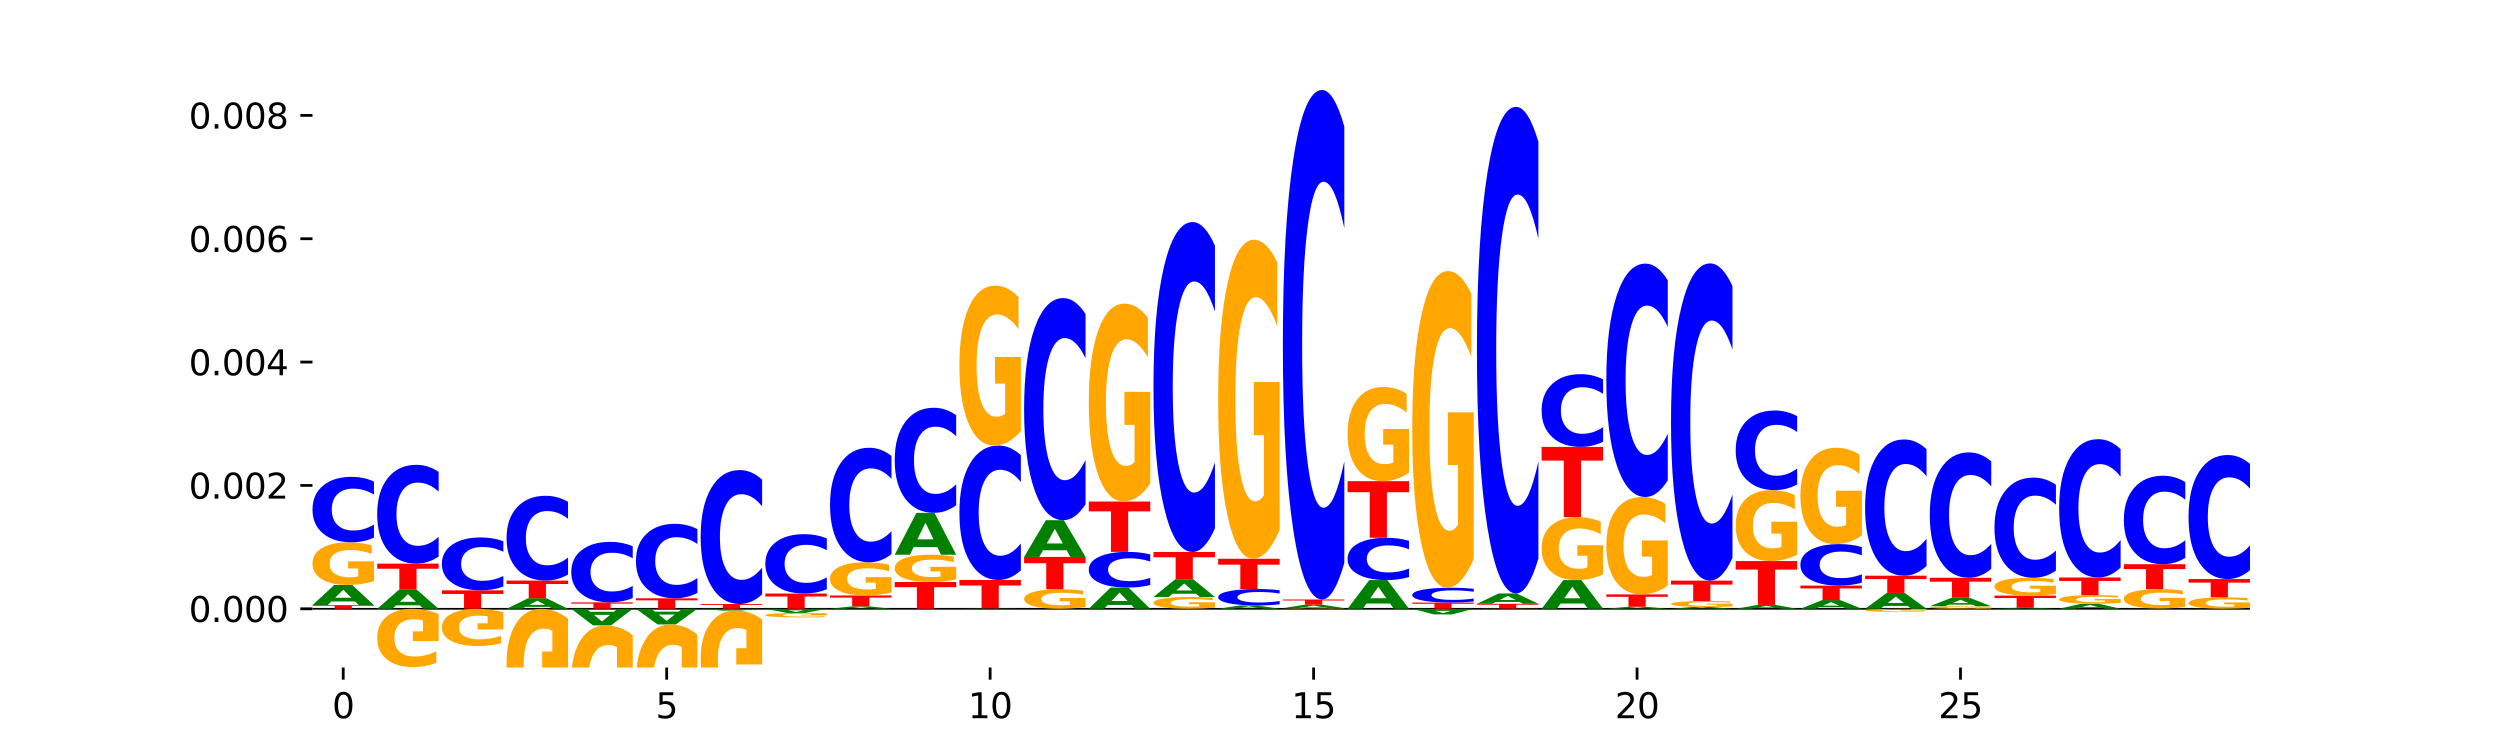 <?xml version="1.0" encoding="utf-8" standalone="no"?>
<!DOCTYPE svg PUBLIC "-//W3C//DTD SVG 1.1//EN"
  "http://www.w3.org/Graphics/SVG/1.1/DTD/svg11.dtd">
<svg xmlns:xlink="http://www.w3.org/1999/xlink" width="720pt" height="216pt" viewBox="0 0 720 216" xmlns="http://www.w3.org/2000/svg" version="1.1">
 <defs>
  <style type="text/css">*{stroke-linejoin: round; stroke-linecap: butt}</style>
 </defs>
 <g id="figure_1">
  <g id="patch_1">
   <path d="M 0 216 
L 720 216 
L 720 0 
L 0 0 
z
" style="fill: #ffffff"/>
  </g>
  <g id="axes_1">
   <g id="patch_2">
    <path d="M 90 192.24 
L 648 192.24 
L 648 25.92 
L 90 25.92 
z
" style="fill: #ffffff"/>
   </g>
   <g id="line2d_1">
    <path d="M 90 175.331 
L 648 175.331 
" clip-path="url(#p8de0ce0041)" style="fill: none; stroke: #000000; stroke-width: 0.5; stroke-linecap: square"/>
   </g>
   <g id="patch_3">
    <path d="M 90 174.276 
L 107.699 174.276 
L 107.699 174.482 
L 101.332 174.482 
L 101.332 175.331 
L 96.38 175.331 
L 96.38 174.482 
L 90 174.482 
L 90 174.276 
z
" clip-path="url(#p8de0ce0041)" style="fill: #ff0000"/>
   </g>
   <g id="patch_4">
    <path d="M 102.26 173.219 
L 95.454 173.219 
L 94.379 174.276 
L 90 174.276 
L 96.253 168.476 
L 101.446 168.476 
L 107.699 174.276 
L 103.324 174.276 
L 102.26 173.219 
z
M 96.539 172.143 
L 101.164 172.143 
L 98.855 169.835 
L 96.539 172.143 
z
" clip-path="url(#p8de0ce0041)" style="fill: #008000"/>
   </g>
   <g id="patch_5">
    <path d="M 107.699 167.363 
Q 105.914 167.919 103.995 168.199 
Q 102.075 168.476 100.028 168.476 
Q 95.403 168.476 92.701 166.82 
Q 90 165.164 90 162.333 
Q 90 159.469 92.749 157.826 
Q 95.502 156.183 100.29 156.183 
Q 102.134 156.183 103.824 156.406 
Q 105.518 156.627 107.017 157.064 
L 107.017 159.514 
Q 105.47 158.953 103.939 158.676 
Q 102.408 158.397 100.869 158.397 
Q 98.021 158.397 96.478 159.418 
Q 94.935 160.436 94.935 162.333 
Q 94.935 164.212 96.422 165.238 
Q 97.91 166.261 100.647 166.261 
Q 101.392 166.261 102.031 166.203 
Q 102.67 166.142 103.177 166.015 
L 103.177 163.714 
L 100.262 163.714 
L 100.262 161.665 
L 107.699 161.665 
L 107.699 167.363 
z
" clip-path="url(#p8de0ce0041)" style="fill: #ffa600"/>
   </g>
   <g id="patch_6">
    <path d="M 107.699 154.831 
Q 106.219 155.501 104.618 155.84 
Q 103.017 156.183 101.273 156.183 
Q 96.074 156.183 93.037 153.644 
Q 90 151.105 90 146.763 
Q 90 142.406 93.037 139.871 
Q 96.074 137.332 101.273 137.332 
Q 103.017 137.332 104.618 137.674 
Q 106.219 138.013 107.699 138.683 
L 107.699 142.441 
Q 106.206 141.553 104.756 141.14 
Q 103.307 140.727 101.706 140.727 
Q 98.834 140.727 97.189 142.335 
Q 95.548 143.94 95.548 146.763 
Q 95.548 149.575 97.189 151.183 
Q 98.834 152.787 101.706 152.787 
Q 103.307 152.787 104.756 152.374 
Q 106.206 151.958 107.699 151.07 
L 107.699 154.831 
z
" clip-path="url(#p8de0ce0041)" style="fill: #0000ff"/>
   </g>
   <g id="patch_7">
    <path d="M 120.892 174.334 
L 114.085 174.334 
L 113.01 175.331 
L 108.631 175.331 
L 114.884 169.859 
L 120.077 169.859 
L 126.331 175.331 
L 121.955 175.331 
L 120.892 174.334 
z
M 115.17 173.319 
L 119.795 173.319 
L 117.486 171.142 
L 115.17 173.319 
z
" clip-path="url(#p8de0ce0041)" style="fill: #008000"/>
   </g>
   <g id="patch_8">
    <path d="M 108.631 162.325 
L 126.331 162.325 
L 126.331 163.794 
L 119.963 163.794 
L 119.963 169.859 
L 115.011 169.859 
L 115.011 163.794 
L 108.631 163.794 
L 108.631 162.325 
z
" clip-path="url(#p8de0ce0041)" style="fill: #ff0000"/>
   </g>
   <g id="patch_9">
    <path d="M 126.331 160.285 
Q 124.85 161.296 123.249 161.807 
Q 121.648 162.325 119.905 162.325 
Q 114.705 162.325 111.668 158.492 
Q 108.631 154.66 108.631 148.106 
Q 108.631 141.529 111.668 137.702 
Q 114.705 133.87 119.905 133.87 
Q 121.648 133.87 123.249 134.387 
Q 124.85 134.899 126.331 135.91 
L 126.331 141.582 
Q 124.837 140.242 123.387 139.619 
Q 121.938 138.995 120.337 138.995 
Q 117.465 138.995 115.82 141.423 
Q 114.179 143.845 114.179 148.106 
Q 114.179 152.35 115.82 154.777 
Q 117.465 157.199 120.337 157.199 
Q 121.938 157.199 123.387 156.576 
Q 124.837 155.947 126.331 154.607 
L 126.331 160.285 
z
" clip-path="url(#p8de0ce0041)" style="fill: #0000ff"/>
   </g>
   <g id="patch_10">
    <path d="M 127.262 170.02 
L 144.962 170.02 
L 144.962 171.055 
L 138.594 171.055 
L 138.594 175.331 
L 133.642 175.331 
L 133.642 171.055 
L 127.262 171.055 
L 127.262 170.02 
z
" clip-path="url(#p8de0ce0041)" style="fill: #ff0000"/>
   </g>
   <g id="patch_11">
    <path d="M 144.962 168.927 
Q 143.481 169.469 141.88 169.743 
Q 140.279 170.02 138.536 170.02 
Q 133.336 170.02 130.299 167.967 
Q 127.262 165.915 127.262 162.406 
Q 127.262 158.883 130.299 156.834 
Q 133.336 154.782 138.536 154.782 
Q 140.279 154.782 141.88 155.059 
Q 143.481 155.333 144.962 155.874 
L 144.962 158.912 
Q 143.468 158.194 142.018 157.861 
Q 140.569 157.527 138.968 157.527 
Q 136.096 157.527 134.451 158.827 
Q 132.81 160.124 132.81 162.406 
Q 132.81 164.678 134.451 165.978 
Q 136.096 167.275 138.968 167.275 
Q 140.569 167.275 142.018 166.941 
Q 143.468 166.604 144.962 165.887 
L 144.962 168.927 
z
" clip-path="url(#p8de0ce0041)" style="fill: #0000ff"/>
   </g>
   <g id="patch_12">
    <path d="M 158.154 174.775 
L 151.347 174.775 
L 150.272 175.331 
L 145.893 175.331 
L 152.146 172.281 
L 157.339 172.281 
L 163.593 175.331 
L 159.218 175.331 
L 158.154 174.775 
z
M 152.432 174.209 
L 157.057 174.209 
L 154.748 172.996 
L 152.432 174.209 
z
" clip-path="url(#p8de0ce0041)" style="fill: #008000"/>
   </g>
   <g id="patch_13">
    <path d="M 145.893 167.209 
L 163.593 167.209 
L 163.593 168.198 
L 157.225 168.198 
L 157.225 172.281 
L 152.273 172.281 
L 152.273 168.198 
L 145.893 168.198 
L 145.893 167.209 
z
" clip-path="url(#p8de0ce0041)" style="fill: #ff0000"/>
   </g>
   <g id="patch_14">
    <path d="M 163.593 165.458 
Q 162.112 166.326 160.511 166.765 
Q 158.91 167.209 157.167 167.209 
Q 151.967 167.209 148.93 163.92 
Q 145.893 160.63 145.893 155.006 
Q 145.893 149.361 148.93 146.077 
Q 151.967 142.788 157.167 142.788 
Q 158.91 142.788 160.511 143.232 
Q 162.112 143.67 163.593 144.538 
L 163.593 149.406 
Q 162.099 148.256 160.649 147.721 
Q 159.2 147.187 157.599 147.187 
Q 154.727 147.187 153.082 149.27 
Q 151.441 151.348 151.441 155.006 
Q 151.441 158.648 153.082 160.731 
Q 154.727 162.81 157.599 162.81 
Q 159.2 162.81 160.649 162.275 
Q 162.099 161.735 163.593 160.585 
L 163.593 165.458 
z
" clip-path="url(#p8de0ce0041)" style="fill: #0000ff"/>
   </g>
   <g id="patch_15">
    <path d="M 164.524 173.482 
L 182.224 173.482 
L 182.224 173.843 
L 175.856 173.843 
L 175.856 175.331 
L 170.904 175.331 
L 170.904 173.843 
L 164.524 173.843 
L 164.524 173.482 
z
" clip-path="url(#p8de0ce0041)" style="fill: #ff0000"/>
   </g>
   <g id="patch_16">
    <path d="M 182.224 172.233 
Q 180.743 172.852 179.142 173.166 
Q 177.541 173.482 175.798 173.482 
Q 170.598 173.482 167.561 171.135 
Q 164.524 168.788 164.524 164.774 
Q 164.524 160.746 167.561 158.402 
Q 170.598 156.055 175.798 156.055 
Q 177.541 156.055 179.142 156.372 
Q 180.743 156.685 182.224 157.304 
L 182.224 160.778 
Q 180.73 159.957 179.28 159.576 
Q 177.831 159.194 176.23 159.194 
Q 173.358 159.194 171.713 160.681 
Q 170.072 162.164 170.072 164.774 
Q 170.072 167.373 171.713 168.86 
Q 173.358 170.343 176.23 170.343 
Q 177.831 170.343 179.28 169.962 
Q 180.73 169.576 182.224 168.756 
L 182.224 172.233 
z
" clip-path="url(#p8de0ce0041)" style="fill: #0000ff"/>
   </g>
   <g id="patch_17">
    <path d="M 183.155 172.307 
L 200.855 172.307 
L 200.855 172.897 
L 194.487 172.897 
L 194.487 175.331 
L 189.535 175.331 
L 189.535 172.897 
L 183.155 172.897 
L 183.155 172.307 
z
" clip-path="url(#p8de0ce0041)" style="fill: #ff0000"/>
   </g>
   <g id="patch_18">
    <path d="M 200.855 170.77 
Q 199.374 171.532 197.773 171.917 
Q 196.172 172.307 194.429 172.307 
Q 189.229 172.307 186.192 169.418 
Q 183.155 166.53 183.155 161.589 
Q 183.155 156.631 186.192 153.747 
Q 189.229 150.858 194.429 150.858 
Q 196.172 150.858 197.773 151.248 
Q 199.374 151.634 200.855 152.396 
L 200.855 156.671 
Q 199.361 155.661 197.912 155.192 
Q 196.462 154.722 194.861 154.722 
Q 191.989 154.722 190.344 156.552 
Q 188.703 158.377 188.703 161.589 
Q 188.703 164.788 190.344 166.618 
Q 191.989 168.444 194.861 168.444 
Q 196.462 168.444 197.912 167.974 
Q 199.361 167.5 200.855 166.49 
L 200.855 170.77 
z
" clip-path="url(#p8de0ce0041)" style="fill: #0000ff"/>
   </g>
   <g id="patch_19">
    <path d="M 201.786 173.949 
L 219.486 173.949 
L 219.486 174.218 
L 213.118 174.218 
L 213.118 175.331 
L 208.166 175.331 
L 208.166 174.218 
L 201.786 174.218 
L 201.786 173.949 
z
" clip-path="url(#p8de0ce0041)" style="fill: #ff0000"/>
   </g>
   <g id="patch_20">
    <path d="M 219.486 171.184 
Q 218.005 172.555 216.404 173.248 
Q 214.803 173.949 213.06 173.949 
Q 207.86 173.949 204.823 168.755 
Q 201.786 163.561 201.786 154.678 
Q 201.786 145.764 204.823 140.578 
Q 207.86 135.384 213.06 135.384 
Q 214.803 135.384 216.404 136.085 
Q 218.005 136.778 219.486 138.148 
L 219.486 145.836 
Q 217.992 144.019 216.543 143.175 
Q 215.093 142.33 213.492 142.33 
Q 210.62 142.33 208.975 145.62 
Q 207.334 148.903 207.334 154.678 
Q 207.334 160.43 208.975 163.72 
Q 210.62 167.002 213.492 167.002 
Q 215.093 167.002 216.543 166.158 
Q 217.992 165.305 219.486 163.489 
L 219.486 171.184 
z
" clip-path="url(#p8de0ce0041)" style="fill: #0000ff"/>
   </g>
   <g id="patch_21">
    <path d="M 220.417 170.943 
L 238.117 170.943 
L 238.117 171.799 
L 231.749 171.799 
L 231.749 175.331 
L 226.797 175.331 
L 226.797 171.799 
L 220.417 171.799 
L 220.417 170.943 
z
" clip-path="url(#p8de0ce0041)" style="fill: #ff0000"/>
   </g>
   <g id="patch_22">
    <path d="M 238.117 169.717 
Q 236.636 170.325 235.035 170.632 
Q 233.434 170.943 231.691 170.943 
Q 226.491 170.943 223.454 168.639 
Q 220.417 166.334 220.417 162.393 
Q 220.417 158.438 223.454 156.137 
Q 226.491 153.833 231.691 153.833 
Q 233.434 153.833 235.035 154.144 
Q 236.636 154.451 238.117 155.059 
L 238.117 158.47 
Q 236.623 157.664 235.174 157.29 
Q 233.724 156.915 232.123 156.915 
Q 229.252 156.915 227.606 158.375 
Q 225.965 159.831 225.965 162.393 
Q 225.965 164.945 227.606 166.405 
Q 229.252 167.861 232.123 167.861 
Q 233.724 167.861 235.174 167.487 
Q 236.623 167.108 238.117 166.303 
L 238.117 169.717 
z
" clip-path="url(#p8de0ce0041)" style="fill: #0000ff"/>
   </g>
   <g id="patch_23">
    <path d="M 251.309 175.204 
L 244.502 175.204 
L 243.427 175.331 
L 239.048 175.331 
L 245.302 174.634 
L 250.495 174.634 
L 256.748 175.331 
L 252.373 175.331 
L 251.309 175.204 
z
M 245.588 175.075 
L 250.212 175.075 
L 247.904 174.798 
L 245.588 175.075 
z
" clip-path="url(#p8de0ce0041)" style="fill: #008000"/>
   </g>
   <g id="patch_24">
    <path d="M 239.048 171.498 
L 256.748 171.498 
L 256.748 172.11 
L 250.38 172.11 
L 250.38 174.634 
L 245.428 174.634 
L 245.428 172.11 
L 239.048 172.11 
L 239.048 171.498 
z
" clip-path="url(#p8de0ce0041)" style="fill: #ff0000"/>
   </g>
   <g id="patch_25">
    <path d="M 256.748 170.634 
Q 254.963 171.066 253.043 171.283 
Q 251.123 171.498 249.076 171.498 
Q 244.451 171.498 241.75 170.211 
Q 239.048 168.924 239.048 166.724 
Q 239.048 164.497 241.797 163.22 
Q 244.55 161.943 249.338 161.943 
Q 251.183 161.943 252.872 162.117 
Q 254.566 162.289 256.066 162.628 
L 256.066 164.533 
Q 254.519 164.097 252.987 163.881 
Q 251.456 163.664 249.917 163.664 
Q 247.069 163.664 245.526 164.458 
Q 243.983 165.249 243.983 166.724 
Q 243.983 168.184 245.471 168.982 
Q 246.958 169.777 249.695 169.777 
Q 250.441 169.777 251.079 169.732 
Q 251.718 169.684 252.226 169.586 
L 252.226 167.797 
L 249.31 167.797 
L 249.31 166.205 
L 256.748 166.205 
L 256.748 170.634 
z
" clip-path="url(#p8de0ce0041)" style="fill: #ffa600"/>
   </g>
   <g id="patch_26">
    <path d="M 256.748 159.578 
Q 255.267 160.751 253.666 161.343 
Q 252.066 161.943 250.322 161.943 
Q 245.122 161.943 242.085 157.5 
Q 239.048 153.056 239.048 145.458 
Q 239.048 137.832 242.085 133.395 
Q 245.122 128.951 250.322 128.951 
Q 252.066 128.951 253.666 129.551 
Q 255.267 130.144 256.748 131.316 
L 256.748 137.893 
Q 255.254 136.339 253.805 135.617 
Q 252.355 134.894 250.754 134.894 
Q 247.883 134.894 246.237 137.709 
Q 244.596 140.517 244.596 145.458 
Q 244.596 150.378 246.237 153.193 
Q 247.883 156 250.754 156 
Q 252.355 156 253.805 155.278 
Q 255.254 154.549 256.748 152.995 
L 256.748 159.578 
z
" clip-path="url(#p8de0ce0041)" style="fill: #0000ff"/>
   </g>
   <g id="patch_27">
    <path d="M 257.679 167.609 
L 275.379 167.609 
L 275.379 169.115 
L 269.011 169.115 
L 269.011 175.331 
L 264.06 175.331 
L 264.06 169.115 
L 257.679 169.115 
L 257.679 167.609 
z
" clip-path="url(#p8de0ce0041)" style="fill: #ff0000"/>
   </g>
   <g id="patch_28">
    <path d="M 275.379 166.898 
Q 273.594 167.253 271.674 167.432 
Q 269.754 167.609 267.707 167.609 
Q 263.082 167.609 260.381 166.551 
Q 257.679 165.494 257.679 163.685 
Q 257.679 161.856 260.428 160.806 
Q 263.181 159.757 267.969 159.757 
Q 269.814 159.757 271.503 159.899 
Q 273.197 160.041 274.697 160.32 
L 274.697 161.885 
Q 273.15 161.526 271.619 161.349 
Q 270.087 161.171 268.548 161.171 
Q 265.7 161.171 264.157 161.823 
Q 262.614 162.474 262.614 163.685 
Q 262.614 164.885 264.102 165.541 
Q 265.589 166.194 268.326 166.194 
Q 269.072 166.194 269.711 166.157 
Q 270.349 166.118 270.857 166.037 
L 270.857 164.567 
L 267.941 164.567 
L 267.941 163.259 
L 275.379 163.259 
L 275.379 166.898 
z
" clip-path="url(#p8de0ce0041)" style="fill: #ffa600"/>
   </g>
   <g id="patch_29">
    <path d="M 269.94 157.56 
L 263.133 157.56 
L 262.058 159.757 
L 257.679 159.757 
L 263.933 147.698 
L 269.126 147.698 
L 275.379 159.757 
L 271.004 159.757 
L 269.94 157.56 
z
M 264.219 155.322 
L 268.843 155.322 
L 266.535 150.526 
L 264.219 155.322 
z
" clip-path="url(#p8de0ce0041)" style="fill: #008000"/>
   </g>
   <g id="patch_30">
    <path d="M 275.379 145.529 
Q 273.898 146.605 272.297 147.148 
Q 270.697 147.698 268.953 147.698 
Q 263.753 147.698 260.716 143.623 
Q 257.679 139.547 257.679 132.577 
Q 257.679 125.582 260.716 121.512 
Q 263.753 117.436 268.953 117.436 
Q 270.697 117.436 272.297 117.986 
Q 273.898 118.53 275.379 119.606 
L 275.379 125.638 
Q 273.885 124.213 272.436 123.55 
Q 270.986 122.887 269.385 122.887 
Q 266.514 122.887 264.868 125.469 
Q 263.227 128.045 263.227 132.577 
Q 263.227 137.09 264.868 139.672 
Q 266.514 142.247 269.385 142.247 
Q 270.986 142.247 272.436 141.585 
Q 273.885 140.916 275.379 139.491 
L 275.379 145.529 
z
" clip-path="url(#p8de0ce0041)" style="fill: #0000ff"/>
   </g>
   <g id="patch_31">
    <path d="M 288.571 175.311 
L 281.764 175.311 
L 280.689 175.331 
L 276.311 175.331 
L 282.564 175.223 
L 287.757 175.223 
L 294.01 175.331 
L 289.635 175.331 
L 288.571 175.311 
z
M 282.85 175.291 
L 287.474 175.291 
L 285.166 175.248 
L 282.85 175.291 
z
" clip-path="url(#p8de0ce0041)" style="fill: #008000"/>
   </g>
   <g id="patch_32">
    <path d="M 276.311 167.031 
L 294.01 167.031 
L 294.01 168.629 
L 287.642 168.629 
L 287.642 175.223 
L 282.691 175.223 
L 282.691 168.629 
L 276.311 168.629 
L 276.311 167.031 
z
" clip-path="url(#p8de0ce0041)" style="fill: #ff0000"/>
   </g>
   <g id="patch_33">
    <path d="M 294.01 164.256 
Q 292.529 165.632 290.929 166.328 
Q 289.328 167.031 287.584 167.031 
Q 282.384 167.031 279.347 161.818 
Q 276.311 156.604 276.311 147.688 
Q 276.311 138.74 279.347 133.534 
Q 282.384 128.32 287.584 128.32 
Q 289.328 128.32 290.929 129.024 
Q 292.529 129.72 294.01 131.095 
L 294.01 138.812 
Q 292.516 136.989 291.067 136.141 
Q 289.617 135.293 288.017 135.293 
Q 285.145 135.293 283.499 138.596 
Q 281.858 141.89 281.858 147.688 
Q 281.858 153.461 283.499 156.764 
Q 285.145 160.058 288.017 160.058 
Q 289.617 160.058 291.067 159.211 
Q 292.516 158.355 294.01 156.532 
L 294.01 164.256 
z
" clip-path="url(#p8de0ce0041)" style="fill: #0000ff"/>
   </g>
   <g id="patch_34">
    <path d="M 294.01 124.154 
Q 292.225 126.237 290.305 127.284 
Q 288.385 128.32 286.338 128.32 
Q 281.713 128.32 279.012 122.119 
Q 276.311 115.917 276.311 105.312 
Q 276.311 94.583 279.059 88.429 
Q 281.812 82.275 286.6 82.275 
Q 288.445 82.275 290.135 83.112 
Q 291.828 83.939 293.328 85.575 
L 293.328 94.754 
Q 291.781 92.652 290.25 91.615 
Q 288.718 90.569 287.179 90.569 
Q 284.331 90.569 282.788 94.392 
Q 281.245 98.207 281.245 105.312 
Q 281.245 112.35 282.733 116.193 
Q 284.22 120.026 286.957 120.026 
Q 287.703 120.026 288.342 119.808 
Q 288.98 119.579 289.488 119.104 
L 289.488 110.486 
L 286.572 110.486 
L 286.572 102.81 
L 294.01 102.81 
L 294.01 124.154 
z
" clip-path="url(#p8de0ce0041)" style="fill: #ffa600"/>
   </g>
   <g id="patch_35">
    <path d="M 312.641 174.823 
Q 310.856 175.077 308.936 175.205 
Q 307.016 175.331 304.969 175.331 
Q 300.344 175.331 297.643 174.575 
Q 294.942 173.818 294.942 172.524 
Q 294.942 171.216 297.691 170.465 
Q 300.443 169.714 305.231 169.714 
Q 307.076 169.714 308.766 169.816 
Q 310.459 169.917 311.959 170.117 
L 311.959 171.237 
Q 310.412 170.98 308.881 170.854 
Q 307.349 170.726 305.81 170.726 
Q 302.962 170.726 301.419 171.193 
Q 299.876 171.658 299.876 172.524 
Q 299.876 173.383 301.364 173.852 
Q 302.851 174.319 305.588 174.319 
Q 306.334 174.319 306.973 174.293 
Q 307.611 174.265 308.119 174.207 
L 308.119 173.156 
L 305.203 173.156 
L 305.203 172.219 
L 312.641 172.219 
L 312.641 174.823 
z
" clip-path="url(#p8de0ce0041)" style="fill: #ffa600"/>
   </g>
   <g id="patch_36">
    <path d="M 294.942 160.397 
L 312.641 160.397 
L 312.641 162.214 
L 306.273 162.214 
L 306.273 169.714 
L 301.322 169.714 
L 301.322 162.214 
L 294.942 162.214 
L 294.942 160.397 
z
" clip-path="url(#p8de0ce0041)" style="fill: #ff0000"/>
   </g>
   <g id="patch_37">
    <path d="M 307.202 158.471 
L 300.395 158.471 
L 299.32 160.397 
L 294.942 160.397 
L 301.195 149.826 
L 306.388 149.826 
L 312.641 160.397 
L 308.266 160.397 
L 307.202 158.471 
z
M 301.481 156.509 
L 306.106 156.509 
L 303.797 152.304 
L 301.481 156.509 
z
" clip-path="url(#p8de0ce0041)" style="fill: #008000"/>
   </g>
   <g id="patch_38">
    <path d="M 312.641 145.24 
Q 311.161 147.513 309.56 148.663 
Q 307.959 149.826 306.215 149.826 
Q 301.015 149.826 297.978 141.209 
Q 294.942 132.591 294.942 117.855 
Q 294.942 103.066 297.978 94.462 
Q 301.015 85.845 306.215 85.845 
Q 307.959 85.845 309.56 87.008 
Q 311.161 88.158 312.641 90.431 
L 312.641 103.185 
Q 311.147 100.172 309.698 98.771 
Q 308.249 97.37 306.648 97.37 
Q 303.776 97.37 302.13 102.828 
Q 300.489 108.273 300.489 117.855 
Q 300.489 127.397 302.13 132.856 
Q 303.776 138.301 306.648 138.301 
Q 308.249 138.301 309.698 136.9 
Q 311.147 135.486 312.641 132.473 
L 312.641 145.24 
z
" clip-path="url(#p8de0ce0041)" style="fill: #0000ff"/>
   </g>
   <g id="patch_39">
    <path d="M 325.833 174.219 
L 319.026 174.219 
L 317.951 175.331 
L 313.573 175.331 
L 319.826 169.223 
L 325.019 169.223 
L 331.272 175.331 
L 326.897 175.331 
L 325.833 174.219 
z
M 320.112 173.085 
L 324.737 173.085 
L 322.428 170.656 
L 320.112 173.085 
z
" clip-path="url(#p8de0ce0041)" style="fill: #008000"/>
   </g>
   <g id="patch_40">
    <path d="M 331.272 168.486 
Q 329.792 168.852 328.191 169.037 
Q 326.59 169.223 324.846 169.223 
Q 319.646 169.223 316.609 167.838 
Q 313.573 166.453 313.573 164.084 
Q 313.573 161.706 316.609 160.323 
Q 319.646 158.938 324.846 158.938 
Q 326.59 158.938 328.191 159.125 
Q 329.792 159.31 331.272 159.675 
L 331.272 161.725 
Q 329.778 161.241 328.329 161.016 
Q 326.88 160.79 325.279 160.79 
Q 322.407 160.79 320.761 161.668 
Q 319.12 162.543 319.12 164.084 
Q 319.12 165.618 320.761 166.495 
Q 322.407 167.371 325.279 167.371 
Q 326.88 167.371 328.329 167.146 
Q 329.778 166.918 331.272 166.434 
L 331.272 168.486 
z
" clip-path="url(#p8de0ce0041)" style="fill: #0000ff"/>
   </g>
   <g id="patch_41">
    <path d="M 313.573 144.445 
L 331.272 144.445 
L 331.272 147.271 
L 324.904 147.271 
L 324.904 158.938 
L 319.953 158.938 
L 319.953 147.271 
L 313.573 147.271 
L 313.573 144.445 
z
" clip-path="url(#p8de0ce0041)" style="fill: #ff0000"/>
   </g>
   <g id="patch_42">
    <path d="M 331.272 139.287 
Q 329.487 141.866 327.567 143.161 
Q 325.647 144.445 323.6 144.445 
Q 318.975 144.445 316.274 136.767 
Q 313.573 129.09 313.573 115.961 
Q 313.573 102.679 316.322 95.06 
Q 319.074 87.442 323.862 87.442 
Q 325.707 87.442 327.397 88.478 
Q 329.09 89.502 330.59 91.528 
L 330.59 102.891 
Q 329.043 100.288 327.512 99.005 
Q 325.981 97.71 324.441 97.71 
Q 321.593 97.71 320.05 102.443 
Q 318.507 107.165 318.507 115.961 
Q 318.507 124.674 319.995 129.432 
Q 321.482 134.177 324.219 134.177 
Q 324.965 134.177 325.604 133.906 
Q 326.242 133.623 326.75 133.035 
L 326.75 122.367 
L 323.835 122.367 
L 323.835 112.864 
L 331.272 112.864 
L 331.272 139.287 
z
" clip-path="url(#p8de0ce0041)" style="fill: #ffa600"/>
   </g>
   <g id="patch_43">
    <path d="M 349.903 175.024 
Q 348.118 175.177 346.198 175.255 
Q 344.278 175.331 342.232 175.331 
Q 337.606 175.331 334.905 174.874 
Q 332.204 174.416 332.204 173.633 
Q 332.204 172.842 334.953 172.388 
Q 337.706 171.933 342.493 171.933 
Q 344.338 171.933 346.028 171.995 
Q 347.721 172.056 349.221 172.177 
L 349.221 172.854 
Q 347.674 172.699 346.143 172.623 
Q 344.612 172.545 343.072 172.545 
Q 340.224 172.545 338.681 172.828 
Q 337.138 173.109 337.138 173.633 
Q 337.138 174.153 338.626 174.436 
Q 340.113 174.719 342.85 174.719 
Q 343.596 174.719 344.235 174.703 
Q 344.873 174.686 345.381 174.651 
L 345.381 174.015 
L 342.466 174.015 
L 342.466 173.449 
L 349.903 173.449 
L 349.903 175.024 
z
" clip-path="url(#p8de0ce0041)" style="fill: #ffa600"/>
   </g>
   <g id="patch_44">
    <path d="M 344.464 171.004 
L 337.657 171.004 
L 336.582 171.933 
L 332.204 171.933 
L 338.457 166.832 
L 343.65 166.832 
L 349.903 171.933 
L 345.528 171.933 
L 344.464 171.004 
z
M 338.743 170.057 
L 343.368 170.057 
L 341.059 168.028 
L 338.743 170.057 
z
" clip-path="url(#p8de0ce0041)" style="fill: #008000"/>
   </g>
   <g id="patch_45">
    <path d="M 332.204 158.965 
L 349.903 158.965 
L 349.903 160.499 
L 343.535 160.499 
L 343.535 166.832 
L 338.584 166.832 
L 338.584 160.499 
L 332.204 160.499 
L 332.204 158.965 
z
" clip-path="url(#p8de0ce0041)" style="fill: #ff0000"/>
   </g>
   <g id="patch_46">
    <path d="M 349.903 152.155 
Q 348.423 155.531 346.822 157.238 
Q 345.221 158.965 343.477 158.965 
Q 338.277 158.965 335.241 146.169 
Q 332.204 133.373 332.204 111.49 
Q 332.204 89.529 335.241 76.753 
Q 338.277 63.957 343.477 63.957 
Q 345.221 63.957 346.822 65.684 
Q 348.423 67.391 349.903 70.767 
L 349.903 89.706 
Q 348.409 85.231 346.96 83.151 
Q 345.511 81.07 343.91 81.07 
Q 341.038 81.07 339.392 89.176 
Q 337.751 97.262 337.751 111.49 
Q 337.751 125.66 339.392 133.766 
Q 341.038 141.851 343.91 141.851 
Q 345.511 141.851 346.96 139.771 
Q 348.409 137.671 349.903 133.196 
L 349.903 152.155 
z
" clip-path="url(#p8de0ce0041)" style="fill: #0000ff"/>
   </g>
   <g id="patch_47">
    <path d="M 363.095 175.157 
L 356.288 175.157 
L 355.213 175.331 
L 350.835 175.331 
L 357.088 174.376 
L 362.281 174.376 
L 368.534 175.331 
L 364.159 175.331 
L 363.095 175.157 
z
M 357.374 174.98 
L 361.999 174.98 
L 359.69 174.6 
L 357.374 174.98 
z
" clip-path="url(#p8de0ce0041)" style="fill: #008000"/>
   </g>
   <g id="patch_48">
    <path d="M 368.534 174.037 
Q 367.054 174.205 365.453 174.29 
Q 363.852 174.376 362.108 174.376 
Q 356.908 174.376 353.872 173.739 
Q 350.835 173.102 350.835 172.012 
Q 350.835 170.918 353.872 170.282 
Q 356.908 169.645 362.108 169.645 
Q 363.852 169.645 365.453 169.731 
Q 367.054 169.816 368.534 169.984 
L 368.534 170.927 
Q 367.04 170.704 365.591 170.601 
Q 364.142 170.497 362.541 170.497 
Q 359.669 170.497 358.023 170.901 
Q 356.382 171.304 356.382 172.012 
Q 356.382 172.718 358.023 173.121 
Q 359.669 173.524 362.541 173.524 
Q 364.142 173.524 365.591 173.42 
Q 367.04 173.316 368.534 173.093 
L 368.534 174.037 
z
" clip-path="url(#p8de0ce0041)" style="fill: #0000ff"/>
   </g>
   <g id="patch_49">
    <path d="M 350.835 160.927 
L 368.534 160.927 
L 368.534 162.627 
L 362.167 162.627 
L 362.167 169.645 
L 357.215 169.645 
L 357.215 162.627 
L 350.835 162.627 
L 350.835 160.927 
z
" clip-path="url(#p8de0ce0041)" style="fill: #ff0000"/>
   </g>
   <g id="patch_50">
    <path d="M 368.534 152.614 
Q 366.749 156.77 364.829 158.858 
Q 362.909 160.927 360.863 160.927 
Q 356.237 160.927 353.536 148.553 
Q 350.835 136.179 350.835 115.018 
Q 350.835 93.61 353.584 81.331 
Q 356.337 69.052 361.124 69.052 
Q 362.969 69.052 364.659 70.722 
Q 366.353 72.373 367.852 75.637 
L 367.852 93.952 
Q 366.305 89.757 364.774 87.689 
Q 363.243 85.601 361.704 85.601 
Q 358.855 85.601 357.312 93.23 
Q 355.769 100.841 355.769 115.018 
Q 355.769 129.062 357.257 136.729 
Q 358.744 144.377 361.481 144.377 
Q 362.227 144.377 362.866 143.941 
Q 363.504 143.485 364.012 142.536 
L 364.012 125.342 
L 361.097 125.342 
L 361.097 110.026 
L 368.534 110.026 
L 368.534 152.614 
z
" clip-path="url(#p8de0ce0041)" style="fill: #ffa600"/>
   </g>
   <g id="patch_51">
    <path d="M 387.165 175.316 
Q 385.38 175.324 383.46 175.327 
Q 381.54 175.331 379.494 175.331 
Q 374.868 175.331 372.167 175.309 
Q 369.466 175.286 369.466 175.248 
Q 369.466 175.209 372.215 175.187 
Q 374.968 175.165 379.755 175.165 
Q 381.6 175.165 383.29 175.168 
Q 384.984 175.171 386.483 175.177 
L 386.483 175.21 
Q 384.936 175.202 383.405 175.199 
Q 381.874 175.195 380.335 175.195 
Q 377.486 175.195 375.943 175.209 
Q 374.4 175.223 374.4 175.248 
Q 374.4 175.274 375.888 175.287 
Q 377.375 175.301 380.112 175.301 
Q 380.858 175.301 381.497 175.3 
Q 382.135 175.3 382.643 175.298 
L 382.643 175.267 
L 379.728 175.267 
L 379.728 175.239 
L 387.165 175.239 
L 387.165 175.316 
z
" clip-path="url(#p8de0ce0041)" style="fill: #ffa600"/>
   </g>
   <g id="patch_52">
    <path d="M 381.726 174.981 
L 374.919 174.981 
L 373.845 175.165 
L 369.466 175.165 
L 375.719 174.153 
L 380.912 174.153 
L 387.165 175.165 
L 382.79 175.165 
L 381.726 174.981 
z
M 376.005 174.793 
L 380.63 174.793 
L 378.321 174.39 
L 376.005 174.793 
z
" clip-path="url(#p8de0ce0041)" style="fill: #008000"/>
   </g>
   <g id="patch_53">
    <path d="M 369.466 172.653 
L 387.165 172.653 
L 387.165 172.946 
L 380.798 172.946 
L 380.798 174.153 
L 375.846 174.153 
L 375.846 172.946 
L 369.466 172.946 
L 369.466 172.653 
z
" clip-path="url(#p8de0ce0041)" style="fill: #ff0000"/>
   </g>
   <g id="patch_54">
    <path d="M 387.165 162.136 
Q 385.685 167.349 384.084 169.986 
Q 382.483 172.653 380.739 172.653 
Q 375.54 172.653 372.503 152.891 
Q 369.466 133.128 369.466 99.332 
Q 369.466 65.415 372.503 45.682 
Q 375.54 25.92 380.739 25.92 
Q 382.483 25.92 384.084 28.587 
Q 385.685 31.224 387.165 36.438 
L 387.165 65.687 
Q 385.671 58.777 384.222 55.564 
Q 382.773 52.351 381.172 52.351 
Q 378.3 52.351 376.654 64.869 
Q 375.013 77.357 375.013 99.332 
Q 375.013 121.216 376.654 133.735 
Q 378.3 146.223 381.172 146.223 
Q 382.773 146.223 384.222 143.01 
Q 385.671 139.766 387.165 132.856 
L 387.165 162.136 
z
" clip-path="url(#p8de0ce0041)" style="fill: #0000ff"/>
   </g>
   <g id="patch_55">
    <path d="M 400.357 173.825 
L 393.55 173.825 
L 392.476 175.331 
L 388.097 175.331 
L 394.35 167.063 
L 399.543 167.063 
L 405.796 175.331 
L 401.421 175.331 
L 400.357 173.825 
z
M 394.636 172.29 
L 399.261 172.29 
L 396.952 169.001 
L 394.636 172.29 
z
" clip-path="url(#p8de0ce0041)" style="fill: #008000"/>
   </g>
   <g id="patch_56">
    <path d="M 405.796 166.19 
Q 404.316 166.622 402.715 166.841 
Q 401.114 167.063 399.37 167.063 
Q 394.171 167.063 391.134 165.422 
Q 388.097 163.781 388.097 160.975 
Q 388.097 158.159 391.134 156.52 
Q 394.171 154.88 399.37 154.88 
Q 401.114 154.88 402.715 155.101 
Q 404.316 155.32 405.796 155.753 
L 405.796 158.181 
Q 404.302 157.608 402.853 157.341 
Q 401.404 157.074 399.803 157.074 
Q 396.931 157.074 395.285 158.114 
Q 393.644 159.15 393.644 160.975 
Q 393.644 162.792 395.285 163.831 
Q 396.931 164.868 399.803 164.868 
Q 401.404 164.868 402.853 164.601 
Q 404.302 164.332 405.796 163.758 
L 405.796 166.19 
z
" clip-path="url(#p8de0ce0041)" style="fill: #0000ff"/>
   </g>
   <g id="patch_57">
    <path d="M 388.097 138.574 
L 405.796 138.574 
L 405.796 141.754 
L 399.429 141.754 
L 399.429 154.88 
L 394.477 154.88 
L 394.477 141.754 
L 388.097 141.754 
L 388.097 138.574 
z
" clip-path="url(#p8de0ce0041)" style="fill: #ff0000"/>
   </g>
   <g id="patch_58">
    <path d="M 405.796 136.121 
Q 404.011 137.347 402.091 137.964 
Q 400.172 138.574 398.125 138.574 
Q 393.499 138.574 390.798 134.922 
Q 388.097 131.269 388.097 125.024 
Q 388.097 118.705 390.846 115.08 
Q 393.599 111.456 398.386 111.456 
Q 400.231 111.456 401.921 111.949 
Q 403.615 112.436 405.114 113.4 
L 405.114 118.806 
Q 403.567 117.568 402.036 116.957 
Q 400.505 116.341 398.966 116.341 
Q 396.118 116.341 394.574 118.593 
Q 393.031 120.839 393.031 125.024 
Q 393.031 129.169 394.519 131.432 
Q 396.006 133.689 398.744 133.689 
Q 399.489 133.689 400.128 133.561 
Q 400.767 133.426 401.274 133.146 
L 401.274 128.071 
L 398.359 128.071 
L 398.359 123.55 
L 405.796 123.55 
L 405.796 136.121 
z
" clip-path="url(#p8de0ce0041)" style="fill: #ffa600"/>
   </g>
   <g id="patch_59">
    <path d="M 406.728 173.54 
L 424.427 173.54 
L 424.427 173.889 
L 418.06 173.889 
L 418.06 175.331 
L 413.108 175.331 
L 413.108 173.889 
L 406.728 173.889 
L 406.728 173.54 
z
" clip-path="url(#p8de0ce0041)" style="fill: #ff0000"/>
   </g>
   <g id="patch_60">
    <path d="M 424.427 173.233 
Q 422.947 173.385 421.346 173.462 
Q 419.745 173.54 418.001 173.54 
Q 412.802 173.54 409.765 172.964 
Q 406.728 172.387 406.728 171.402 
Q 406.728 170.412 409.765 169.837 
Q 412.802 169.261 418.001 169.261 
Q 419.745 169.261 421.346 169.338 
Q 422.947 169.415 424.427 169.567 
L 424.427 170.42 
Q 422.933 170.219 421.484 170.125 
Q 420.035 170.031 418.434 170.031 
Q 415.562 170.031 413.916 170.397 
Q 412.275 170.761 412.275 171.402 
Q 412.275 172.04 413.916 172.405 
Q 415.562 172.769 418.434 172.769 
Q 420.035 172.769 421.484 172.675 
Q 422.933 172.581 424.427 172.379 
L 424.427 173.233 
z
" clip-path="url(#p8de0ce0041)" style="fill: #0000ff"/>
   </g>
   <g id="patch_61">
    <path d="M 424.427 161.011 
Q 422.642 165.136 420.722 167.208 
Q 418.803 169.261 416.756 169.261 
Q 412.131 169.261 409.429 156.98 
Q 406.728 144.699 406.728 123.697 
Q 406.728 102.45 409.477 90.263 
Q 412.23 78.076 417.018 78.076 
Q 418.862 78.076 420.552 79.734 
Q 422.246 81.372 423.745 84.612 
L 423.745 102.789 
Q 422.198 98.626 420.667 96.573 
Q 419.136 94.501 417.597 94.501 
Q 414.749 94.501 413.206 102.073 
Q 411.662 109.626 411.662 123.697 
Q 411.662 137.635 413.15 145.245 
Q 414.638 152.836 417.375 152.836 
Q 418.12 152.836 418.759 152.403 
Q 419.398 151.95 419.905 151.009 
L 419.905 133.943 
L 416.99 133.943 
L 416.99 118.743 
L 424.427 118.743 
L 424.427 161.011 
z
" clip-path="url(#p8de0ce0041)" style="fill: #ffa600"/>
   </g>
   <g id="patch_62">
    <path d="M 443.058 175.325 
Q 441.273 175.328 439.354 175.33 
Q 437.434 175.331 435.387 175.331 
Q 430.762 175.331 428.06 175.322 
Q 425.359 175.314 425.359 175.299 
Q 425.359 175.283 428.108 175.275 
Q 430.861 175.266 435.649 175.266 
Q 437.493 175.266 439.183 175.267 
Q 440.877 175.268 442.376 175.271 
L 442.376 175.284 
Q 440.829 175.281 439.298 175.279 
Q 437.767 175.278 436.228 175.278 
Q 433.38 175.278 431.837 175.283 
Q 430.294 175.288 430.294 175.299 
Q 430.294 175.309 431.781 175.314 
Q 433.269 175.319 436.006 175.319 
Q 436.751 175.319 437.39 175.319 
Q 438.029 175.319 438.536 175.318 
L 438.536 175.306 
L 435.621 175.306 
L 435.621 175.295 
L 443.058 175.295 
L 443.058 175.325 
z
" clip-path="url(#p8de0ce0041)" style="fill: #ffa600"/>
   </g>
   <g id="patch_63">
    <path d="M 425.359 173.899 
L 443.058 173.899 
L 443.058 174.166 
L 436.691 174.166 
L 436.691 175.266 
L 431.739 175.266 
L 431.739 174.166 
L 425.359 174.166 
L 425.359 173.899 
z
" clip-path="url(#p8de0ce0041)" style="fill: #ff0000"/>
   </g>
   <g id="patch_64">
    <path d="M 437.619 173.357 
L 430.812 173.357 
L 429.738 173.899 
L 425.359 173.899 
L 431.612 170.922 
L 436.805 170.922 
L 443.058 173.899 
L 438.683 173.899 
L 437.619 173.357 
z
M 431.898 172.804 
L 436.523 172.804 
L 434.214 171.62 
L 431.898 172.804 
z
" clip-path="url(#p8de0ce0041)" style="fill: #008000"/>
   </g>
   <g id="patch_65">
    <path d="M 443.058 160.877 
Q 441.578 165.856 439.977 168.375 
Q 438.376 170.922 436.632 170.922 
Q 431.433 170.922 428.396 152.048 
Q 425.359 133.174 425.359 100.897 
Q 425.359 68.504 428.396 49.659 
Q 431.433 30.785 436.632 30.785 
Q 438.376 30.785 439.977 33.333 
Q 441.578 35.851 443.058 40.83 
L 443.058 68.765 
Q 441.565 62.165 440.115 59.096 
Q 438.666 56.028 437.065 56.028 
Q 434.193 56.028 432.548 67.983 
Q 430.906 79.91 430.906 100.897 
Q 430.906 121.798 432.548 133.753 
Q 434.193 145.68 437.065 145.68 
Q 438.666 145.68 440.115 142.611 
Q 441.565 139.514 443.058 132.914 
L 443.058 160.877 
z
" clip-path="url(#p8de0ce0041)" style="fill: #0000ff"/>
   </g>
   <g id="patch_66">
    <path d="M 456.25 173.826 
L 449.443 173.826 
L 448.369 175.331 
L 443.99 175.331 
L 450.243 167.067 
L 455.436 167.067 
L 461.689 175.331 
L 457.314 175.331 
L 456.25 173.826 
z
M 450.529 172.292 
L 455.154 172.292 
L 452.845 169.004 
L 450.529 172.292 
z
" clip-path="url(#p8de0ce0041)" style="fill: #008000"/>
   </g>
   <g id="patch_67">
    <path d="M 461.689 165.427 
Q 459.904 166.247 457.985 166.659 
Q 456.065 167.067 454.018 167.067 
Q 449.393 167.067 446.691 164.626 
Q 443.99 162.186 443.99 158.013 
Q 443.99 153.792 446.739 151.37 
Q 449.492 148.949 454.28 148.949 
Q 456.124 148.949 457.814 149.278 
Q 459.508 149.604 461.007 150.247 
L 461.007 153.859 
Q 459.46 153.032 457.929 152.624 
Q 456.398 152.212 454.859 152.212 
Q 452.011 152.212 450.468 153.717 
Q 448.925 155.218 448.925 158.013 
Q 448.925 160.783 450.412 162.295 
Q 451.9 163.803 454.637 163.803 
Q 455.382 163.803 456.021 163.717 
Q 456.66 163.627 457.167 163.44 
L 457.167 160.049 
L 454.252 160.049 
L 454.252 157.029 
L 461.689 157.029 
L 461.689 165.427 
z
" clip-path="url(#p8de0ce0041)" style="fill: #ffa600"/>
   </g>
   <g id="patch_68">
    <path d="M 443.99 128.707 
L 461.689 128.707 
L 461.689 132.655 
L 455.322 132.655 
L 455.322 148.949 
L 450.37 148.949 
L 450.37 132.655 
L 443.99 132.655 
L 443.99 128.707 
z
" clip-path="url(#p8de0ce0041)" style="fill: #ff0000"/>
   </g>
   <g id="patch_69">
    <path d="M 461.689 127.205 
Q 460.209 127.95 458.608 128.326 
Q 457.007 128.707 455.263 128.707 
Q 450.064 128.707 447.027 125.886 
Q 443.99 123.064 443.99 118.239 
Q 443.99 113.396 447.027 110.579 
Q 450.064 107.757 455.263 107.757 
Q 457.007 107.757 458.608 108.138 
Q 460.209 108.515 461.689 109.259 
L 461.689 113.435 
Q 460.196 112.448 458.746 111.99 
Q 457.297 111.531 455.696 111.531 
Q 452.824 111.531 451.179 113.318 
Q 449.538 115.101 449.538 118.239 
Q 449.538 121.363 451.179 123.151 
Q 452.824 124.933 455.696 124.933 
Q 457.297 124.933 458.746 124.475 
Q 460.196 124.012 461.689 123.025 
L 461.689 127.205 
z
" clip-path="url(#p8de0ce0041)" style="fill: #0000ff"/>
   </g>
   <g id="patch_70">
    <path d="M 474.881 175.226 
L 468.075 175.226 
L 467 175.331 
L 462.621 175.331 
L 468.874 174.751 
L 474.067 174.751 
L 480.321 175.331 
L 475.945 175.331 
L 474.881 175.226 
z
M 469.16 175.118 
L 473.785 175.118 
L 471.476 174.887 
L 469.16 175.118 
z
" clip-path="url(#p8de0ce0041)" style="fill: #008000"/>
   </g>
   <g id="patch_71">
    <path d="M 462.621 171.185 
L 480.321 171.185 
L 480.321 171.88 
L 473.953 171.88 
L 473.953 174.751 
L 469.001 174.751 
L 469.001 171.88 
L 462.621 171.88 
L 462.621 171.185 
z
" clip-path="url(#p8de0ce0041)" style="fill: #ff0000"/>
   </g>
   <g id="patch_72">
    <path d="M 480.321 168.647 
Q 478.536 169.916 476.616 170.553 
Q 474.696 171.185 472.649 171.185 
Q 468.024 171.185 465.322 167.407 
Q 462.621 163.629 462.621 157.169 
Q 462.621 150.633 465.37 146.884 
Q 468.123 143.135 472.911 143.135 
Q 474.755 143.135 476.445 143.645 
Q 478.139 144.149 479.638 145.146 
L 479.638 150.737 
Q 478.091 149.457 476.56 148.825 
Q 475.029 148.188 473.49 148.188 
Q 470.642 148.188 469.099 150.517 
Q 467.556 152.84 467.556 157.169 
Q 467.556 161.456 469.043 163.797 
Q 470.531 166.132 473.268 166.132 
Q 474.013 166.132 474.652 165.999 
Q 475.291 165.86 475.798 165.57 
L 475.798 160.321 
L 472.883 160.321 
L 472.883 155.645 
L 480.321 155.645 
L 480.321 168.647 
z
" clip-path="url(#p8de0ce0041)" style="fill: #ffa600"/>
   </g>
   <g id="patch_73">
    <path d="M 480.321 138.317 
Q 478.84 140.705 477.239 141.913 
Q 475.638 143.135 473.894 143.135 
Q 468.695 143.135 465.658 134.082 
Q 462.621 125.029 462.621 109.547 
Q 462.621 94.01 465.658 84.97 
Q 468.695 75.917 473.894 75.917 
Q 475.638 75.917 477.239 77.139 
Q 478.84 78.347 480.321 80.735 
L 480.321 94.135 
Q 478.827 90.969 477.377 89.497 
Q 475.928 88.025 474.327 88.025 
Q 471.455 88.025 469.81 93.76 
Q 468.169 99.48 468.169 109.547 
Q 468.169 119.572 469.81 125.307 
Q 471.455 131.027 474.327 131.027 
Q 475.928 131.027 477.377 129.556 
Q 478.827 128.07 480.321 124.904 
L 480.321 138.317 
z
" clip-path="url(#p8de0ce0041)" style="fill: #0000ff"/>
   </g>
   <g id="patch_74">
    <path d="M 493.513 175.237 
L 486.706 175.237 
L 485.631 175.331 
L 481.252 175.331 
L 487.505 174.817 
L 492.698 174.817 
L 498.952 175.331 
L 494.576 175.331 
L 493.513 175.237 
z
M 487.791 175.142 
L 492.416 175.142 
L 490.107 174.937 
L 487.791 175.142 
z
" clip-path="url(#p8de0ce0041)" style="fill: #008000"/>
   </g>
   <g id="patch_75">
    <path d="M 498.952 174.661 
Q 497.167 174.739 495.247 174.778 
Q 493.327 174.817 491.28 174.817 
Q 486.655 174.817 483.953 174.584 
Q 481.252 174.352 481.252 173.955 
Q 481.252 173.553 484.001 173.322 
Q 486.754 173.092 491.542 173.092 
Q 493.386 173.092 495.076 173.123 
Q 496.77 173.154 498.269 173.215 
L 498.269 173.559 
Q 496.722 173.48 495.191 173.442 
Q 493.66 173.402 492.121 173.402 
Q 489.273 173.402 487.73 173.546 
Q 486.187 173.688 486.187 173.955 
Q 486.187 174.218 487.674 174.362 
Q 489.162 174.506 491.899 174.506 
Q 492.645 174.506 493.283 174.498 
Q 493.922 174.489 494.43 174.471 
L 494.43 174.148 
L 491.514 174.148 
L 491.514 173.861 
L 498.952 173.861 
L 498.952 174.661 
z
" clip-path="url(#p8de0ce0041)" style="fill: #ffa600"/>
   </g>
   <g id="patch_76">
    <path d="M 481.252 167.224 
L 498.952 167.224 
L 498.952 168.368 
L 492.584 168.368 
L 492.584 173.092 
L 487.632 173.092 
L 487.632 168.368 
L 481.252 168.368 
L 481.252 167.224 
z
" clip-path="url(#p8de0ce0041)" style="fill: #ff0000"/>
   </g>
   <g id="patch_77">
    <path d="M 498.952 160.675 
Q 497.471 163.921 495.87 165.563 
Q 494.269 167.224 492.526 167.224 
Q 487.326 167.224 484.289 154.919 
Q 481.252 142.614 481.252 121.572 
Q 481.252 100.454 484.289 88.168 
Q 487.326 75.863 492.526 75.863 
Q 494.269 75.863 495.87 77.524 
Q 497.471 79.166 498.952 82.412 
L 498.952 100.624 
Q 497.458 96.321 496.008 94.32 
Q 494.559 92.32 492.958 92.32 
Q 490.086 92.32 488.441 100.114 
Q 486.8 107.889 486.8 121.572 
Q 486.8 135.197 488.441 142.992 
Q 490.086 150.767 492.958 150.767 
Q 494.559 150.767 496.008 148.767 
Q 497.458 146.747 498.952 142.444 
L 498.952 160.675 
z
" clip-path="url(#p8de0ce0041)" style="fill: #0000ff"/>
   </g>
   <g id="patch_78">
    <path d="M 512.144 175.128 
L 505.337 175.128 
L 504.262 175.331 
L 499.883 175.331 
L 506.136 174.216 
L 511.329 174.216 
L 517.583 175.331 
L 513.208 175.331 
L 512.144 175.128 
z
M 506.422 174.921 
L 511.047 174.921 
L 508.738 174.478 
L 506.422 174.921 
z
" clip-path="url(#p8de0ce0041)" style="fill: #008000"/>
   </g>
   <g id="patch_79">
    <path d="M 499.883 161.586 
L 517.583 161.586 
L 517.583 164.049 
L 511.215 164.049 
L 511.215 174.216 
L 506.263 174.216 
L 506.263 164.049 
L 499.883 164.049 
L 499.883 161.586 
z
" clip-path="url(#p8de0ce0041)" style="fill: #ff0000"/>
   </g>
   <g id="patch_80">
    <path d="M 517.583 159.738 
Q 515.798 160.662 513.878 161.126 
Q 511.958 161.586 509.911 161.586 
Q 505.286 161.586 502.584 158.835 
Q 499.883 156.083 499.883 151.377 
Q 499.883 146.616 502.632 143.886 
Q 505.385 141.155 510.173 141.155 
Q 512.017 141.155 513.707 141.527 
Q 515.401 141.894 516.9 142.62 
L 516.9 146.692 
Q 515.353 145.76 513.822 145.3 
Q 512.291 144.835 510.752 144.835 
Q 507.904 144.835 506.361 146.532 
Q 504.818 148.224 504.818 151.377 
Q 504.818 154.5 506.305 156.205 
Q 507.793 157.906 510.53 157.906 
Q 511.276 157.906 511.914 157.809 
Q 512.553 157.708 513.061 157.497 
L 513.061 153.673 
L 510.145 153.673 
L 510.145 150.267 
L 517.583 150.267 
L 517.583 159.738 
z
" clip-path="url(#p8de0ce0041)" style="fill: #ffa600"/>
   </g>
   <g id="patch_81">
    <path d="M 517.583 139.511 
Q 516.102 140.326 514.501 140.738 
Q 512.9 141.155 511.157 141.155 
Q 505.957 141.155 502.92 138.067 
Q 499.883 134.978 499.883 129.696 
Q 499.883 124.395 502.92 121.311 
Q 505.957 118.223 511.157 118.223 
Q 512.9 118.223 514.501 118.64 
Q 516.102 119.052 517.583 119.867 
L 517.583 124.438 
Q 516.089 123.358 514.639 122.856 
Q 513.19 122.354 511.589 122.354 
Q 508.717 122.354 507.072 124.31 
Q 505.431 126.262 505.431 129.696 
Q 505.431 133.116 507.072 135.073 
Q 508.717 137.024 511.589 137.024 
Q 513.19 137.024 514.639 136.522 
Q 516.089 136.015 517.583 134.935 
L 517.583 139.511 
z
" clip-path="url(#p8de0ce0041)" style="fill: #0000ff"/>
   </g>
   <g id="patch_82">
    <path d="M 530.775 174.875 
L 523.968 174.875 
L 522.893 175.331 
L 518.514 175.331 
L 524.767 172.826 
L 529.96 172.826 
L 536.214 175.331 
L 531.839 175.331 
L 530.775 174.875 
z
M 525.053 174.41 
L 529.678 174.41 
L 527.369 173.413 
L 525.053 174.41 
z
" clip-path="url(#p8de0ce0041)" style="fill: #008000"/>
   </g>
   <g id="patch_83">
    <path d="M 518.514 168.657 
L 536.214 168.657 
L 536.214 169.47 
L 529.846 169.47 
L 529.846 172.826 
L 524.894 172.826 
L 524.894 169.47 
L 518.514 169.47 
L 518.514 168.657 
z
" clip-path="url(#p8de0ce0041)" style="fill: #ff0000"/>
   </g>
   <g id="patch_84">
    <path d="M 536.214 167.8 
Q 534.733 168.224 533.132 168.439 
Q 531.531 168.657 529.788 168.657 
Q 524.588 168.657 521.551 167.046 
Q 518.514 165.436 518.514 162.682 
Q 518.514 159.919 521.551 158.311 
Q 524.588 156.701 529.788 156.701 
Q 531.531 156.701 533.132 156.918 
Q 534.733 157.133 536.214 157.558 
L 536.214 159.941 
Q 534.72 159.378 533.27 159.116 
Q 531.821 158.854 530.22 158.854 
Q 527.348 158.854 525.703 159.874 
Q 524.062 160.892 524.062 162.682 
Q 524.062 164.466 525.703 165.486 
Q 527.348 166.503 530.22 166.503 
Q 531.821 166.503 533.27 166.241 
Q 534.72 165.977 536.214 165.414 
L 536.214 167.8 
z
" clip-path="url(#p8de0ce0041)" style="fill: #0000ff"/>
   </g>
   <g id="patch_85">
    <path d="M 536.214 154.191 
Q 534.429 155.446 532.509 156.076 
Q 530.589 156.701 528.542 156.701 
Q 523.917 156.701 521.216 152.964 
Q 518.514 149.228 518.514 142.838 
Q 518.514 136.374 521.263 132.666 
Q 524.016 128.959 528.804 128.959 
Q 530.648 128.959 532.338 129.463 
Q 534.032 129.961 535.531 130.947 
L 535.531 136.477 
Q 533.984 135.211 532.453 134.586 
Q 530.922 133.956 529.383 133.956 
Q 526.535 133.956 524.992 136.259 
Q 523.449 138.558 523.449 142.838 
Q 523.449 147.079 524.936 149.394 
Q 526.424 151.704 529.161 151.704 
Q 529.907 151.704 530.545 151.572 
Q 531.184 151.434 531.692 151.148 
L 531.692 145.956 
L 528.776 145.956 
L 528.776 141.331 
L 536.214 141.331 
L 536.214 154.191 
z
" clip-path="url(#p8de0ce0041)" style="fill: #ffa600"/>
   </g>
   <g id="patch_86">
    <path d="M 549.406 174.5 
L 542.599 174.5 
L 541.524 175.331 
L 537.145 175.331 
L 543.399 170.77 
L 548.591 170.77 
L 554.845 175.331 
L 550.47 175.331 
L 549.406 174.5 
z
M 543.684 173.654 
L 548.309 173.654 
L 546 171.839 
L 543.684 173.654 
z
" clip-path="url(#p8de0ce0041)" style="fill: #008000"/>
   </g>
   <g id="patch_87">
    <path d="M 537.145 165.804 
L 554.845 165.804 
L 554.845 166.773 
L 548.477 166.773 
L 548.477 170.77 
L 543.525 170.77 
L 543.525 166.773 
L 537.145 166.773 
L 537.145 165.804 
z
" clip-path="url(#p8de0ce0041)" style="fill: #ff0000"/>
   </g>
   <g id="patch_88">
    <path d="M 554.845 162.992 
Q 553.364 164.386 551.763 165.091 
Q 550.162 165.804 548.419 165.804 
Q 543.219 165.804 540.182 160.52 
Q 537.145 155.235 537.145 146.197 
Q 537.145 137.127 540.182 131.85 
Q 543.219 126.566 548.419 126.566 
Q 550.162 126.566 551.763 127.279 
Q 553.364 127.984 554.845 129.378 
L 554.845 137.2 
Q 553.351 135.352 551.902 134.493 
Q 550.452 133.634 548.851 133.634 
Q 545.979 133.634 544.334 136.981 
Q 542.693 140.321 542.693 146.197 
Q 542.693 152.049 544.334 155.397 
Q 545.979 158.736 548.851 158.736 
Q 550.452 158.736 551.902 157.877 
Q 553.351 157.01 554.845 155.162 
L 554.845 162.992 
z
" clip-path="url(#p8de0ce0041)" style="fill: #0000ff"/>
   </g>
   <g id="patch_89">
    <path d="M 573.476 175.264 
Q 571.691 175.298 569.771 175.315 
Q 567.851 175.331 565.804 175.331 
Q 561.179 175.331 558.478 175.232 
Q 555.776 175.132 555.776 174.963 
Q 555.776 174.791 558.525 174.692 
Q 561.278 174.593 566.066 174.593 
Q 567.91 174.593 569.6 174.607 
Q 571.294 174.62 572.794 174.646 
L 572.794 174.793 
Q 571.246 174.76 569.715 174.743 
Q 568.184 174.726 566.645 174.726 
Q 563.797 174.726 562.254 174.788 
Q 560.711 174.849 560.711 174.963 
Q 560.711 175.075 562.198 175.137 
Q 563.686 175.198 566.423 175.198 
Q 567.169 175.198 567.807 175.195 
Q 568.446 175.191 568.954 175.183 
L 568.954 175.045 
L 566.038 175.045 
L 566.038 174.922 
L 573.476 174.922 
L 573.476 175.264 
z
" clip-path="url(#p8de0ce0041)" style="fill: #ffa600"/>
   </g>
   <g id="patch_90">
    <path d="M 568.037 174.15 
L 561.23 174.15 
L 560.155 174.593 
L 555.776 174.593 
L 562.03 172.16 
L 567.223 172.16 
L 573.476 174.593 
L 569.101 174.593 
L 568.037 174.15 
z
M 562.315 173.699 
L 566.94 173.699 
L 564.631 172.731 
L 562.315 173.699 
z
" clip-path="url(#p8de0ce0041)" style="fill: #008000"/>
   </g>
   <g id="patch_91">
    <path d="M 555.776 166.399 
L 573.476 166.399 
L 573.476 167.522 
L 567.108 167.522 
L 567.108 172.16 
L 562.156 172.16 
L 562.156 167.522 
L 555.776 167.522 
L 555.776 166.399 
z
" clip-path="url(#p8de0ce0041)" style="fill: #ff0000"/>
   </g>
   <g id="patch_92">
    <path d="M 573.476 163.811 
Q 571.995 165.093 570.394 165.742 
Q 568.793 166.399 567.05 166.399 
Q 561.85 166.399 558.813 161.536 
Q 555.776 156.672 555.776 148.356 
Q 555.776 140.009 558.813 135.153 
Q 561.85 130.29 567.05 130.29 
Q 568.793 130.29 570.394 130.947 
Q 571.995 131.596 573.476 132.878 
L 573.476 140.076 
Q 571.982 138.376 570.533 137.585 
Q 569.083 136.794 567.482 136.794 
Q 564.61 136.794 562.965 139.875 
Q 561.324 142.948 561.324 148.356 
Q 561.324 153.741 562.965 156.822 
Q 564.61 159.895 567.482 159.895 
Q 569.083 159.895 570.533 159.104 
Q 571.982 158.306 573.476 156.605 
L 573.476 163.811 
z
" clip-path="url(#p8de0ce0041)" style="fill: #0000ff"/>
   </g>
   <g id="patch_93">
    <path d="M 586.668 175.28 
L 579.861 175.28 
L 578.786 175.331 
L 574.407 175.331 
L 580.661 175.051 
L 585.854 175.051 
L 592.107 175.331 
L 587.732 175.331 
L 586.668 175.28 
z
M 580.946 175.228 
L 585.571 175.228 
L 583.263 175.117 
L 580.946 175.228 
z
" clip-path="url(#p8de0ce0041)" style="fill: #008000"/>
   </g>
   <g id="patch_94">
    <path d="M 574.407 171.529 
L 592.107 171.529 
L 592.107 172.216 
L 585.739 172.216 
L 585.739 175.051 
L 580.787 175.051 
L 580.787 172.216 
L 574.407 172.216 
L 574.407 171.529 
z
" clip-path="url(#p8de0ce0041)" style="fill: #ff0000"/>
   </g>
   <g id="patch_95">
    <path d="M 592.107 171.065 
Q 590.322 171.297 588.402 171.414 
Q 586.482 171.529 584.435 171.529 
Q 579.81 171.529 577.109 170.838 
Q 574.407 170.147 574.407 168.966 
Q 574.407 167.771 577.156 167.086 
Q 579.909 166.4 584.697 166.4 
Q 586.542 166.4 588.231 166.494 
Q 589.925 166.586 591.425 166.768 
L 591.425 167.79 
Q 589.878 167.556 588.346 167.441 
Q 586.815 167.324 585.276 167.324 
Q 582.428 167.324 580.885 167.75 
Q 579.342 168.175 579.342 168.966 
Q 579.342 169.75 580.829 170.178 
Q 582.317 170.605 585.054 170.605 
Q 585.8 170.605 586.438 170.581 
Q 587.077 170.555 587.585 170.502 
L 587.585 169.543 
L 584.669 169.543 
L 584.669 168.688 
L 592.107 168.688 
L 592.107 171.065 
z
" clip-path="url(#p8de0ce0041)" style="fill: #ffa600"/>
   </g>
   <g id="patch_96">
    <path d="M 592.107 164.332 
Q 590.626 165.357 589.025 165.876 
Q 587.424 166.4 585.681 166.4 
Q 580.481 166.4 577.444 162.514 
Q 574.407 158.629 574.407 151.984 
Q 574.407 145.314 577.444 141.435 
Q 580.481 137.549 585.681 137.549 
Q 587.424 137.549 589.025 138.073 
Q 590.626 138.592 592.107 139.617 
L 592.107 145.368 
Q 590.613 144.009 589.164 143.378 
Q 587.714 142.746 586.113 142.746 
Q 583.241 142.746 581.596 145.207 
Q 579.955 147.663 579.955 151.984 
Q 579.955 156.286 581.596 158.748 
Q 583.241 161.203 586.113 161.203 
Q 587.714 161.203 589.164 160.572 
Q 590.613 159.934 592.107 158.575 
L 592.107 164.332 
z
" clip-path="url(#p8de0ce0041)" style="fill: #0000ff"/>
   </g>
   <g id="patch_97">
    <path d="M 605.299 175.068 
L 598.492 175.068 
L 597.417 175.331 
L 593.038 175.331 
L 599.292 173.887 
L 604.485 173.887 
L 610.738 175.331 
L 606.363 175.331 
L 605.299 175.068 
z
M 599.578 174.8 
L 604.202 174.8 
L 601.894 174.226 
L 599.578 174.8 
z
" clip-path="url(#p8de0ce0041)" style="fill: #008000"/>
   </g>
   <g id="patch_98">
    <path d="M 610.738 173.663 
Q 608.953 173.775 607.033 173.831 
Q 605.113 173.887 603.066 173.887 
Q 598.441 173.887 595.74 173.553 
Q 593.038 173.218 593.038 172.645 
Q 593.038 172.066 595.787 171.734 
Q 598.54 171.402 603.328 171.402 
Q 605.173 171.402 606.862 171.447 
Q 608.556 171.492 610.056 171.58 
L 610.056 172.076 
Q 608.509 171.962 606.977 171.906 
Q 605.446 171.85 603.907 171.85 
Q 601.059 171.85 599.516 172.056 
Q 597.973 172.262 597.973 172.645 
Q 597.973 173.025 599.461 173.233 
Q 600.948 173.44 603.685 173.44 
Q 604.431 173.44 605.069 173.428 
Q 605.708 173.416 606.216 173.39 
L 606.216 172.925 
L 603.3 172.925 
L 603.3 172.51 
L 610.738 172.51 
L 610.738 173.663 
z
" clip-path="url(#p8de0ce0041)" style="fill: #ffa600"/>
   </g>
   <g id="patch_99">
    <path d="M 593.038 166.317 
L 610.738 166.317 
L 610.738 167.309 
L 604.37 167.309 
L 604.37 171.402 
L 599.418 171.402 
L 599.418 167.309 
L 593.038 167.309 
L 593.038 166.317 
z
" clip-path="url(#p8de0ce0041)" style="fill: #ff0000"/>
   </g>
   <g id="patch_100">
    <path d="M 610.738 163.462 
Q 609.257 164.877 607.656 165.593 
Q 606.055 166.317 604.312 166.317 
Q 599.112 166.317 596.075 160.952 
Q 593.038 155.588 593.038 146.413 
Q 593.038 137.206 596.075 131.849 
Q 599.112 126.485 604.312 126.485 
Q 606.055 126.485 607.656 127.209 
Q 609.257 127.925 610.738 129.34 
L 610.738 137.28 
Q 609.244 135.404 607.795 134.532 
Q 606.345 133.66 604.744 133.66 
Q 601.873 133.66 600.227 137.058 
Q 598.586 140.448 598.586 146.413 
Q 598.586 152.354 600.227 155.752 
Q 601.873 159.142 604.744 159.142 
Q 606.345 159.142 607.795 158.27 
Q 609.244 157.389 610.738 155.513 
L 610.738 163.462 
z
" clip-path="url(#p8de0ce0041)" style="fill: #0000ff"/>
   </g>
   <g id="patch_101">
    <path d="M 623.93 175.318 
L 617.123 175.318 
L 616.048 175.331 
L 611.669 175.331 
L 617.923 175.259 
L 623.116 175.259 
L 629.369 175.331 
L 624.994 175.331 
L 623.93 175.318 
z
M 618.209 175.305 
L 622.833 175.305 
L 620.525 175.276 
L 618.209 175.305 
z
" clip-path="url(#p8de0ce0041)" style="fill: #008000"/>
   </g>
   <g id="patch_102">
    <path d="M 629.369 174.753 
Q 627.584 175.006 625.664 175.133 
Q 623.744 175.259 621.697 175.259 
Q 617.072 175.259 614.371 174.506 
Q 611.669 173.753 611.669 172.466 
Q 611.669 171.163 614.418 170.416 
Q 617.171 169.669 621.959 169.669 
Q 623.804 169.669 625.493 169.771 
Q 627.187 169.871 628.687 170.07 
L 628.687 171.184 
Q 627.14 170.929 625.608 170.803 
Q 624.077 170.676 622.538 170.676 
Q 619.69 170.676 618.147 171.14 
Q 616.604 171.603 616.604 172.466 
Q 616.604 173.32 618.092 173.787 
Q 619.579 174.252 622.316 174.252 
Q 623.062 174.252 623.701 174.225 
Q 624.339 174.198 624.847 174.14 
L 624.847 173.094 
L 621.931 173.094 
L 621.931 172.162 
L 629.369 172.162 
L 629.369 174.753 
z
" clip-path="url(#p8de0ce0041)" style="fill: #ffa600"/>
   </g>
   <g id="patch_103">
    <path d="M 611.669 162.492 
L 629.369 162.492 
L 629.369 163.892 
L 623.001 163.892 
L 623.001 169.669 
L 618.05 169.669 
L 618.05 163.892 
L 611.669 163.892 
L 611.669 162.492 
z
" clip-path="url(#p8de0ce0041)" style="fill: #ff0000"/>
   </g>
   <g id="patch_104">
    <path d="M 629.369 160.665 
Q 627.888 161.571 626.287 162.029 
Q 624.687 162.492 622.943 162.492 
Q 617.743 162.492 614.706 159.06 
Q 611.669 155.628 611.669 149.758 
Q 611.669 143.868 614.706 140.441 
Q 617.743 137.008 622.943 137.008 
Q 624.687 137.008 626.287 137.472 
Q 627.888 137.93 629.369 138.835 
L 629.369 143.915 
Q 627.875 142.715 626.426 142.157 
Q 624.976 141.599 623.375 141.599 
Q 620.504 141.599 618.858 143.773 
Q 617.217 145.942 617.217 149.758 
Q 617.217 153.559 618.858 155.733 
Q 620.504 157.902 623.375 157.902 
Q 624.976 157.902 626.426 157.344 
Q 627.875 156.781 629.369 155.58 
L 629.369 160.665 
z
" clip-path="url(#p8de0ce0041)" style="fill: #0000ff"/>
   </g>
   <g id="patch_105">
    <path d="M 648 175.033 
Q 646.215 175.182 644.295 175.257 
Q 642.375 175.331 640.328 175.331 
Q 635.703 175.331 633.002 174.887 
Q 630.301 174.443 630.301 173.683 
Q 630.301 172.915 633.049 172.474 
Q 635.802 172.034 640.59 172.034 
Q 642.435 172.034 644.125 172.093 
Q 645.818 172.153 647.318 172.27 
L 647.318 172.927 
Q 645.771 172.777 644.24 172.702 
Q 642.708 172.628 641.169 172.628 
Q 638.321 172.628 636.778 172.901 
Q 635.235 173.175 635.235 173.683 
Q 635.235 174.187 636.723 174.463 
Q 638.21 174.737 640.947 174.737 
Q 641.693 174.737 642.332 174.721 
Q 642.97 174.705 643.478 174.671 
L 643.478 174.054 
L 640.562 174.054 
L 640.562 173.504 
L 648 173.504 
L 648 175.033 
z
" clip-path="url(#p8de0ce0041)" style="fill: #ffa600"/>
   </g>
   <g id="patch_106">
    <path d="M 630.301 166.77 
L 648 166.77 
L 648 167.796 
L 641.632 167.796 
L 641.632 172.034 
L 636.681 172.034 
L 636.681 167.796 
L 630.301 167.796 
L 630.301 166.77 
z
" clip-path="url(#p8de0ce0041)" style="fill: #ff0000"/>
   </g>
   <g id="patch_107">
    <path d="M 648 164.209 
Q 646.519 165.478 644.919 166.12 
Q 643.318 166.77 641.574 166.77 
Q 636.374 166.77 633.337 161.958 
Q 630.301 157.146 630.301 148.918 
Q 630.301 140.659 633.337 135.855 
Q 636.374 131.043 641.574 131.043 
Q 643.318 131.043 644.919 131.693 
Q 646.519 132.335 648 133.604 
L 648 140.726 
Q 646.506 139.043 645.057 138.261 
Q 643.607 137.479 642.007 137.479 
Q 639.135 137.479 637.489 140.527 
Q 635.848 143.567 635.848 148.918 
Q 635.848 154.246 637.489 157.294 
Q 639.135 160.334 642.007 160.334 
Q 643.607 160.334 645.057 159.552 
Q 646.506 158.763 648 157.08 
L 648 164.209 
z
" clip-path="url(#p8de0ce0041)" style="fill: #0000ff"/>
   </g>
   <g id="patch_108">
    <path d="M 126.331 176.85 
Q 124.546 176.09 122.626 175.709 
Q 120.706 175.331 118.659 175.331 
Q 114.034 175.331 111.332 177.591 
Q 108.631 179.852 108.631 183.717 
Q 108.631 187.628 111.38 189.871 
Q 114.133 192.114 118.921 192.114 
Q 120.765 192.114 122.455 191.809 
Q 124.149 191.507 125.648 190.911 
L 125.648 187.565 
Q 124.101 188.331 122.57 188.709 
Q 121.039 189.091 119.5 189.091 
Q 116.652 189.091 115.109 187.697 
Q 113.566 186.307 113.566 183.717 
Q 113.566 181.152 115.053 179.751 
Q 116.541 178.354 119.278 178.354 
Q 120.023 178.354 120.662 178.434 
Q 121.301 178.517 121.808 178.69 
L 121.808 181.831 
L 118.893 181.831 
L 118.893 184.629 
L 126.331 184.629 
L 126.331 176.85 
z
" clip-path="url(#p8de0ce0041)" style="fill: #ffa600"/>
   </g>
   <g id="patch_109">
    <path d="M 139.523 175.336 
L 132.716 175.336 
L 131.641 175.331 
L 127.262 175.331 
L 133.515 175.359 
L 138.708 175.359 
L 144.962 175.331 
L 140.586 175.331 
L 139.523 175.336 
z
M 133.801 175.342 
L 138.426 175.342 
L 136.117 175.353 
L 133.801 175.342 
z
" clip-path="url(#p8de0ce0041)" style="fill: #008000"/>
   </g>
   <g id="patch_110">
    <path d="M 144.962 176.327 
Q 143.177 175.843 141.257 175.6 
Q 139.337 175.359 137.29 175.359 
Q 132.665 175.359 129.963 176.799 
Q 127.262 178.239 127.262 180.702 
Q 127.262 183.194 130.011 184.623 
Q 132.764 186.052 137.552 186.052 
Q 139.396 186.052 141.086 185.857 
Q 142.78 185.665 144.279 185.285 
L 144.279 183.154 
Q 142.732 183.642 141.201 183.883 
Q 139.67 184.126 138.131 184.126 
Q 135.283 184.126 133.74 183.238 
Q 132.197 182.352 132.197 180.702 
Q 132.197 179.068 133.684 178.175 
Q 135.172 177.285 137.909 177.285 
Q 138.655 177.285 139.293 177.336 
Q 139.932 177.389 140.44 177.5 
L 140.44 179.501 
L 137.524 179.501 
L 137.524 181.283 
L 144.962 181.283 
L 144.962 176.327 
z
" clip-path="url(#p8de0ce0041)" style="fill: #ffa600"/>
   </g>
   <g id="patch_111">
    <path d="M 163.593 178.207 
Q 161.808 176.769 159.888 176.047 
Q 157.968 175.331 155.921 175.331 
Q 151.296 175.331 148.594 179.612 
Q 145.893 183.893 145.893 191.214 
Q 145.893 198.62 148.642 202.868 
Q 151.395 207.116 156.183 207.116 
Q 158.027 207.116 159.717 206.538 
Q 161.411 205.967 162.91 204.837 
L 162.91 198.501 
Q 161.363 199.952 159.832 200.668 
Q 158.301 201.39 156.762 201.39 
Q 153.914 201.39 152.371 198.751 
Q 150.828 196.118 150.828 191.214 
Q 150.828 186.355 152.315 183.702 
Q 153.803 181.056 156.54 181.056 
Q 157.286 181.056 157.924 181.207 
Q 158.563 181.365 159.071 181.693 
L 159.071 187.642 
L 156.155 187.642 
L 156.155 192.94 
L 163.593 192.94 
L 163.593 178.207 
z
" clip-path="url(#p8de0ce0041)" style="fill: #ffa600"/>
   </g>
   <g id="patch_112">
    <path d="M 176.785 176.203 
L 169.978 176.203 
L 168.903 175.331 
L 164.524 175.331 
L 170.777 180.115 
L 175.97 180.115 
L 182.224 175.331 
L 177.849 175.331 
L 176.785 176.203 
z
M 171.063 177.09 
L 175.688 177.09 
L 173.379 178.993 
L 171.063 177.09 
z
" clip-path="url(#p8de0ce0041)" style="fill: #008000"/>
   </g>
   <g id="patch_113">
    <path d="M 182.224 182.956 
Q 180.439 181.535 178.519 180.822 
Q 176.599 180.115 174.552 180.115 
Q 169.927 180.115 167.226 184.344 
Q 164.524 188.573 164.524 195.806 
Q 164.524 203.122 167.273 207.319 
Q 170.026 211.516 174.814 211.516 
Q 176.658 211.516 178.348 210.945 
Q 180.042 210.381 181.541 209.265 
L 181.541 203.006 
Q 179.994 204.439 178.463 205.146 
Q 176.932 205.86 175.393 205.86 
Q 172.545 205.86 171.002 203.252 
Q 169.459 200.651 169.459 195.806 
Q 169.459 191.006 170.946 188.385 
Q 172.434 185.771 175.171 185.771 
Q 175.917 185.771 176.555 185.92 
Q 177.194 186.076 177.702 186.4 
L 177.702 192.277 
L 174.786 192.277 
L 174.786 197.512 
L 182.224 197.512 
L 182.224 182.956 
z
" clip-path="url(#p8de0ce0041)" style="fill: #ffa600"/>
   </g>
   <g id="patch_114">
    <path d="M 195.416 176.155 
L 188.609 176.155 
L 187.534 175.331 
L 183.155 175.331 
L 189.409 179.852 
L 194.601 179.852 
L 200.855 175.331 
L 196.48 175.331 
L 195.416 176.155 
z
M 189.694 176.994 
L 194.319 176.994 
L 192.01 178.792 
L 189.694 176.994 
z
" clip-path="url(#p8de0ce0041)" style="fill: #008000"/>
   </g>
   <g id="patch_115">
    <path d="M 200.855 182.791 
Q 199.07 181.321 197.15 180.583 
Q 195.23 179.852 193.183 179.852 
Q 188.558 179.852 185.857 184.227 
Q 183.155 188.602 183.155 196.085 
Q 183.155 203.654 185.904 207.996 
Q 188.657 212.338 193.445 212.338 
Q 195.289 212.338 196.979 211.747 
Q 198.673 211.164 200.172 210.009 
L 200.172 203.534 
Q 198.625 205.017 197.094 205.748 
Q 195.563 206.486 194.024 206.486 
Q 191.176 206.486 189.633 203.789 
Q 188.09 201.098 188.09 196.085 
Q 188.09 191.119 189.577 188.408 
Q 191.065 185.703 193.802 185.703 
Q 194.548 185.703 195.186 185.858 
Q 195.825 186.019 196.333 186.354 
L 196.333 192.434 
L 193.417 192.434 
L 193.417 197.85 
L 200.855 197.85 
L 200.855 182.791 
z
" clip-path="url(#p8de0ce0041)" style="fill: #ffa600"/>
   </g>
   <g id="patch_116">
    <path d="M 214.047 175.425 
L 207.24 175.425 
L 206.165 175.331 
L 201.786 175.331 
L 208.04 175.846 
L 213.233 175.846 
L 219.486 175.331 
L 215.111 175.331 
L 214.047 175.425 
z
M 208.325 175.521 
L 212.95 175.521 
L 210.641 175.725 
L 208.325 175.521 
z
" clip-path="url(#p8de0ce0041)" style="fill: #008000"/>
   </g>
   <g id="patch_117">
    <path d="M 219.486 178.382 
Q 217.701 177.114 215.781 176.477 
Q 213.861 175.846 211.814 175.846 
Q 207.189 175.846 204.488 179.62 
Q 201.786 183.394 201.786 189.849 
Q 201.786 196.378 204.535 200.123 
Q 207.288 203.869 212.076 203.869 
Q 213.921 203.869 215.61 203.359 
Q 217.304 202.856 218.804 201.86 
L 218.804 196.274 
Q 217.257 197.553 215.725 198.184 
Q 214.194 198.821 212.655 198.821 
Q 209.807 198.821 208.264 196.494 
Q 206.721 194.173 206.721 189.849 
Q 206.721 185.565 208.208 183.227 
Q 209.696 180.894 212.433 180.894 
Q 213.179 180.894 213.817 181.027 
Q 214.456 181.166 214.964 181.455 
L 214.964 186.7 
L 212.048 186.7 
L 212.048 191.371 
L 219.486 191.371 
L 219.486 178.382 
z
" clip-path="url(#p8de0ce0041)" style="fill: #ffa600"/>
   </g>
   <g id="patch_118">
    <path d="M 232.678 175.549 
L 225.871 175.549 
L 224.796 175.331 
L 220.417 175.331 
L 226.671 176.527 
L 231.864 176.527 
L 238.117 175.331 
L 233.742 175.331 
L 232.678 175.549 
z
M 226.957 175.771 
L 231.581 175.771 
L 229.273 176.246 
L 226.957 175.771 
z
" clip-path="url(#p8de0ce0041)" style="fill: #008000"/>
   </g>
   <g id="patch_119">
    <path d="M 238.117 176.644 
Q 236.332 176.585 234.412 176.556 
Q 232.492 176.527 230.445 176.527 
Q 225.82 176.527 223.119 176.701 
Q 220.417 176.875 220.417 177.172 
Q 220.417 177.473 223.166 177.646 
Q 225.919 177.819 230.707 177.819 
Q 232.552 177.819 234.241 177.795 
Q 235.935 177.772 237.435 177.726 
L 237.435 177.469 
Q 235.888 177.528 234.356 177.557 
Q 232.825 177.586 231.286 177.586 
Q 228.438 177.586 226.895 177.479 
Q 225.352 177.372 225.352 177.172 
Q 225.352 176.975 226.839 176.867 
Q 228.327 176.759 231.064 176.759 
Q 231.81 176.759 232.448 176.766 
Q 233.087 176.772 233.595 176.785 
L 233.595 177.027 
L 230.679 177.027 
L 230.679 177.243 
L 238.117 177.243 
L 238.117 176.644 
z
" clip-path="url(#p8de0ce0041)" style="fill: #ffa600"/>
   </g>
   <g id="patch_120">
    <path d="M 418.988 175.626 
L 412.181 175.626 
L 411.107 175.331 
L 406.728 175.331 
L 412.981 176.952 
L 418.174 176.952 
L 424.427 175.331 
L 420.052 175.331 
L 418.988 175.626 
z
M 413.267 175.927 
L 417.892 175.927 
L 415.583 176.572 
L 413.267 175.927 
z
" clip-path="url(#p8de0ce0041)" style="fill: #008000"/>
   </g>
   <g id="patch_121">
    <path d="M 554.845 175.412 
Q 553.06 175.372 551.14 175.351 
Q 549.22 175.331 547.173 175.331 
Q 542.548 175.331 539.847 175.452 
Q 537.145 175.572 537.145 175.779 
Q 537.145 175.987 539.894 176.107 
Q 542.647 176.227 547.435 176.227 
Q 549.279 176.227 550.969 176.21 
Q 552.663 176.194 554.162 176.163 
L 554.162 175.984 
Q 552.615 176.025 551.084 176.045 
Q 549.553 176.065 548.014 176.065 
Q 545.166 176.065 543.623 175.991 
Q 542.08 175.917 542.08 175.779 
Q 542.08 175.642 543.567 175.567 
Q 545.055 175.492 547.792 175.492 
Q 548.538 175.492 549.176 175.497 
Q 549.815 175.501 550.323 175.51 
L 550.323 175.678 
L 547.407 175.678 
L 547.407 175.827 
L 554.845 175.827 
L 554.845 175.412 
z
" clip-path="url(#p8de0ce0041)" style="fill: #ffa600"/>
   </g>
   <g id="patch_122">
    <path d="M 642.561 175.354 
L 635.754 175.354 
L 634.679 175.331 
L 630.301 175.331 
L 636.554 175.457 
L 641.747 175.457 
L 648 175.331 
L 643.625 175.331 
L 642.561 175.354 
z
M 636.84 175.378 
L 641.464 175.378 
L 639.156 175.428 
L 636.84 175.378 
z
" clip-path="url(#p8de0ce0041)" style="fill: #008000"/>
   </g>
   <g id="matplotlib.axis_1">
    <g id="xtick_1">
     <g id="line2d_2">
      <defs>
       <path id="m9cb4ee2e05" d="M 0 0 
L 0 3.5 
" style="stroke: #000000; stroke-width: 0.8"/>
      </defs>
      <g>
       <use xlink:href="#m9cb4ee2e05" x="98.85" y="192.24" style="stroke: #000000; stroke-width: 0.8"/>
      </g>
     </g>
     <g id="text_1">
      <!-- 0 -->
      <g transform="translate(95.668 206.838) scale(0.1 -0.1)">
       <defs>
        <path id="DejaVuSans-30" d="M 2034 4250 
Q 1547 4250 1301 3770 
Q 1056 3291 1056 2328 
Q 1056 1369 1301 889 
Q 1547 409 2034 409 
Q 2525 409 2770 889 
Q 3016 1369 3016 2328 
Q 3016 3291 2770 3770 
Q 2525 4250 2034 4250 
z
M 2034 4750 
Q 2819 4750 3233 4129 
Q 3647 3509 3647 2328 
Q 3647 1150 3233 529 
Q 2819 -91 2034 -91 
Q 1250 -91 836 529 
Q 422 1150 422 2328 
Q 422 3509 836 4129 
Q 1250 4750 2034 4750 
z
" transform="scale(0.016)"/>
       </defs>
       <use xlink:href="#DejaVuSans-30"/>
      </g>
     </g>
    </g>
    <g id="xtick_2">
     <g id="line2d_3">
      <g>
       <use xlink:href="#m9cb4ee2e05" x="192.005" y="192.24" style="stroke: #000000; stroke-width: 0.8"/>
      </g>
     </g>
     <g id="text_2">
      <!-- 5 -->
      <g transform="translate(188.824 206.838) scale(0.1 -0.1)">
       <defs>
        <path id="DejaVuSans-35" d="M 691 4666 
L 3169 4666 
L 3169 4134 
L 1269 4134 
L 1269 2991 
Q 1406 3038 1543 3061 
Q 1681 3084 1819 3084 
Q 2600 3084 3056 2656 
Q 3513 2228 3513 1497 
Q 3513 744 3044 326 
Q 2575 -91 1722 -91 
Q 1428 -91 1123 -41 
Q 819 9 494 109 
L 494 744 
Q 775 591 1075 516 
Q 1375 441 1709 441 
Q 2250 441 2565 725 
Q 2881 1009 2881 1497 
Q 2881 1984 2565 2268 
Q 2250 2553 1709 2553 
Q 1456 2553 1204 2497 
Q 953 2441 691 2322 
L 691 4666 
z
" transform="scale(0.016)"/>
       </defs>
       <use xlink:href="#DejaVuSans-35"/>
      </g>
     </g>
    </g>
    <g id="xtick_3">
     <g id="line2d_4">
      <g>
       <use xlink:href="#m9cb4ee2e05" x="285.16" y="192.24" style="stroke: #000000; stroke-width: 0.8"/>
      </g>
     </g>
     <g id="text_3">
      <!-- 10 -->
      <g transform="translate(278.798 206.838) scale(0.1 -0.1)">
       <defs>
        <path id="DejaVuSans-31" d="M 794 531 
L 1825 531 
L 1825 4091 
L 703 3866 
L 703 4441 
L 1819 4666 
L 2450 4666 
L 2450 531 
L 3481 531 
L 3481 0 
L 794 0 
L 794 531 
z
" transform="scale(0.016)"/>
       </defs>
       <use xlink:href="#DejaVuSans-31"/>
       <use xlink:href="#DejaVuSans-30" x="63.623"/>
      </g>
     </g>
    </g>
    <g id="xtick_4">
     <g id="line2d_5">
      <g>
       <use xlink:href="#m9cb4ee2e05" x="378.316" y="192.24" style="stroke: #000000; stroke-width: 0.8"/>
      </g>
     </g>
     <g id="text_4">
      <!-- 15 -->
      <g transform="translate(371.953 206.838) scale(0.1 -0.1)">
       <use xlink:href="#DejaVuSans-31"/>
       <use xlink:href="#DejaVuSans-35" x="63.623"/>
      </g>
     </g>
    </g>
    <g id="xtick_5">
     <g id="line2d_6">
      <g>
       <use xlink:href="#m9cb4ee2e05" x="471.471" y="192.24" style="stroke: #000000; stroke-width: 0.8"/>
      </g>
     </g>
     <g id="text_5">
      <!-- 20 -->
      <g transform="translate(465.108 206.838) scale(0.1 -0.1)">
       <defs>
        <path id="DejaVuSans-32" d="M 1228 531 
L 3431 531 
L 3431 0 
L 469 0 
L 469 531 
Q 828 903 1448 1529 
Q 2069 2156 2228 2338 
Q 2531 2678 2651 2914 
Q 2772 3150 2772 3378 
Q 2772 3750 2511 3984 
Q 2250 4219 1831 4219 
Q 1534 4219 1204 4116 
Q 875 4013 500 3803 
L 500 4441 
Q 881 4594 1212 4672 
Q 1544 4750 1819 4750 
Q 2544 4750 2975 4387 
Q 3406 4025 3406 3419 
Q 3406 3131 3298 2873 
Q 3191 2616 2906 2266 
Q 2828 2175 2409 1742 
Q 1991 1309 1228 531 
z
" transform="scale(0.016)"/>
       </defs>
       <use xlink:href="#DejaVuSans-32"/>
       <use xlink:href="#DejaVuSans-30" x="63.623"/>
      </g>
     </g>
    </g>
    <g id="xtick_6">
     <g id="line2d_7">
      <g>
       <use xlink:href="#m9cb4ee2e05" x="564.626" y="192.24" style="stroke: #000000; stroke-width: 0.8"/>
      </g>
     </g>
     <g id="text_6">
      <!-- 25 -->
      <g transform="translate(558.264 206.838) scale(0.1 -0.1)">
       <use xlink:href="#DejaVuSans-32"/>
       <use xlink:href="#DejaVuSans-35" x="63.623"/>
      </g>
     </g>
    </g>
   </g>
   <g id="matplotlib.axis_2">
    <g id="ytick_1">
     <g id="line2d_8">
      <defs>
       <path id="m7ff168c552" d="M 0 0 
L -3.5 0 
" style="stroke: #000000; stroke-width: 0.8"/>
      </defs>
      <g>
       <use xlink:href="#m7ff168c552" x="90" y="175.331" style="stroke: #000000; stroke-width: 0.8"/>
      </g>
     </g>
     <g id="text_7">
      <!-- 0.000 -->
      <g transform="translate(54.372 179.13) scale(0.1 -0.1)">
       <defs>
        <path id="DejaVuSans-2e" d="M 684 794 
L 1344 794 
L 1344 0 
L 684 0 
L 684 794 
z
" transform="scale(0.016)"/>
       </defs>
       <use xlink:href="#DejaVuSans-30"/>
       <use xlink:href="#DejaVuSans-2e" x="63.623"/>
       <use xlink:href="#DejaVuSans-30" x="95.41"/>
       <use xlink:href="#DejaVuSans-30" x="159.033"/>
       <use xlink:href="#DejaVuSans-30" x="222.656"/>
      </g>
     </g>
    </g>
    <g id="ytick_2">
     <g id="line2d_9">
      <g>
       <use xlink:href="#m7ff168c552" x="90" y="139.806" style="stroke: #000000; stroke-width: 0.8"/>
      </g>
     </g>
     <g id="text_8">
      <!-- 0.002 -->
      <g transform="translate(54.372 143.605) scale(0.1 -0.1)">
       <use xlink:href="#DejaVuSans-30"/>
       <use xlink:href="#DejaVuSans-2e" x="63.623"/>
       <use xlink:href="#DejaVuSans-30" x="95.41"/>
       <use xlink:href="#DejaVuSans-30" x="159.033"/>
       <use xlink:href="#DejaVuSans-32" x="222.656"/>
      </g>
     </g>
    </g>
    <g id="ytick_3">
     <g id="line2d_10">
      <g>
       <use xlink:href="#m7ff168c552" x="90" y="104.281" style="stroke: #000000; stroke-width: 0.8"/>
      </g>
     </g>
     <g id="text_9">
      <!-- 0.004 -->
      <g transform="translate(54.372 108.081) scale(0.1 -0.1)">
       <defs>
        <path id="DejaVuSans-34" d="M 2419 4116 
L 825 1625 
L 2419 1625 
L 2419 4116 
z
M 2253 4666 
L 3047 4666 
L 3047 1625 
L 3713 1625 
L 3713 1100 
L 3047 1100 
L 3047 0 
L 2419 0 
L 2419 1100 
L 313 1100 
L 313 1709 
L 2253 4666 
z
" transform="scale(0.016)"/>
       </defs>
       <use xlink:href="#DejaVuSans-30"/>
       <use xlink:href="#DejaVuSans-2e" x="63.623"/>
       <use xlink:href="#DejaVuSans-30" x="95.41"/>
       <use xlink:href="#DejaVuSans-30" x="159.033"/>
       <use xlink:href="#DejaVuSans-34" x="222.656"/>
      </g>
     </g>
    </g>
    <g id="ytick_4">
     <g id="line2d_11">
      <g>
       <use xlink:href="#m7ff168c552" x="90" y="68.756" style="stroke: #000000; stroke-width: 0.8"/>
      </g>
     </g>
     <g id="text_10">
      <!-- 0.006 -->
      <g transform="translate(54.372 72.556) scale(0.1 -0.1)">
       <defs>
        <path id="DejaVuSans-36" d="M 2113 2584 
Q 1688 2584 1439 2293 
Q 1191 2003 1191 1497 
Q 1191 994 1439 701 
Q 1688 409 2113 409 
Q 2538 409 2786 701 
Q 3034 994 3034 1497 
Q 3034 2003 2786 2293 
Q 2538 2584 2113 2584 
z
M 3366 4563 
L 3366 3988 
Q 3128 4100 2886 4159 
Q 2644 4219 2406 4219 
Q 1781 4219 1451 3797 
Q 1122 3375 1075 2522 
Q 1259 2794 1537 2939 
Q 1816 3084 2150 3084 
Q 2853 3084 3261 2657 
Q 3669 2231 3669 1497 
Q 3669 778 3244 343 
Q 2819 -91 2113 -91 
Q 1303 -91 875 529 
Q 447 1150 447 2328 
Q 447 3434 972 4092 
Q 1497 4750 2381 4750 
Q 2619 4750 2861 4703 
Q 3103 4656 3366 4563 
z
" transform="scale(0.016)"/>
       </defs>
       <use xlink:href="#DejaVuSans-30"/>
       <use xlink:href="#DejaVuSans-2e" x="63.623"/>
       <use xlink:href="#DejaVuSans-30" x="95.41"/>
       <use xlink:href="#DejaVuSans-30" x="159.033"/>
       <use xlink:href="#DejaVuSans-36" x="222.656"/>
      </g>
     </g>
    </g>
    <g id="ytick_5">
     <g id="line2d_12">
      <g>
       <use xlink:href="#m7ff168c552" x="90" y="33.232" style="stroke: #000000; stroke-width: 0.8"/>
      </g>
     </g>
     <g id="text_11">
      <!-- 0.008 -->
      <g transform="translate(54.372 37.031) scale(0.1 -0.1)">
       <defs>
        <path id="DejaVuSans-38" d="M 2034 2216 
Q 1584 2216 1326 1975 
Q 1069 1734 1069 1313 
Q 1069 891 1326 650 
Q 1584 409 2034 409 
Q 2484 409 2743 651 
Q 3003 894 3003 1313 
Q 3003 1734 2745 1975 
Q 2488 2216 2034 2216 
z
M 1403 2484 
Q 997 2584 770 2862 
Q 544 3141 544 3541 
Q 544 4100 942 4425 
Q 1341 4750 2034 4750 
Q 2731 4750 3128 4425 
Q 3525 4100 3525 3541 
Q 3525 3141 3298 2862 
Q 3072 2584 2669 2484 
Q 3125 2378 3379 2068 
Q 3634 1759 3634 1313 
Q 3634 634 3220 271 
Q 2806 -91 2034 -91 
Q 1263 -91 848 271 
Q 434 634 434 1313 
Q 434 1759 690 2068 
Q 947 2378 1403 2484 
z
M 1172 3481 
Q 1172 3119 1398 2916 
Q 1625 2713 2034 2713 
Q 2441 2713 2670 2916 
Q 2900 3119 2900 3481 
Q 2900 3844 2670 4047 
Q 2441 4250 2034 4250 
Q 1625 4250 1398 4047 
Q 1172 3844 1172 3481 
z
" transform="scale(0.016)"/>
       </defs>
       <use xlink:href="#DejaVuSans-30"/>
       <use xlink:href="#DejaVuSans-2e" x="63.623"/>
       <use xlink:href="#DejaVuSans-30" x="95.41"/>
       <use xlink:href="#DejaVuSans-30" x="159.033"/>
       <use xlink:href="#DejaVuSans-38" x="222.656"/>
      </g>
     </g>
    </g>
   </g>
  </g>
 </g>
 <defs>
  <clipPath id="p8de0ce0041">
   <rect x="90" y="25.92" width="558" height="166.32"/>
  </clipPath>
 </defs>
</svg>
